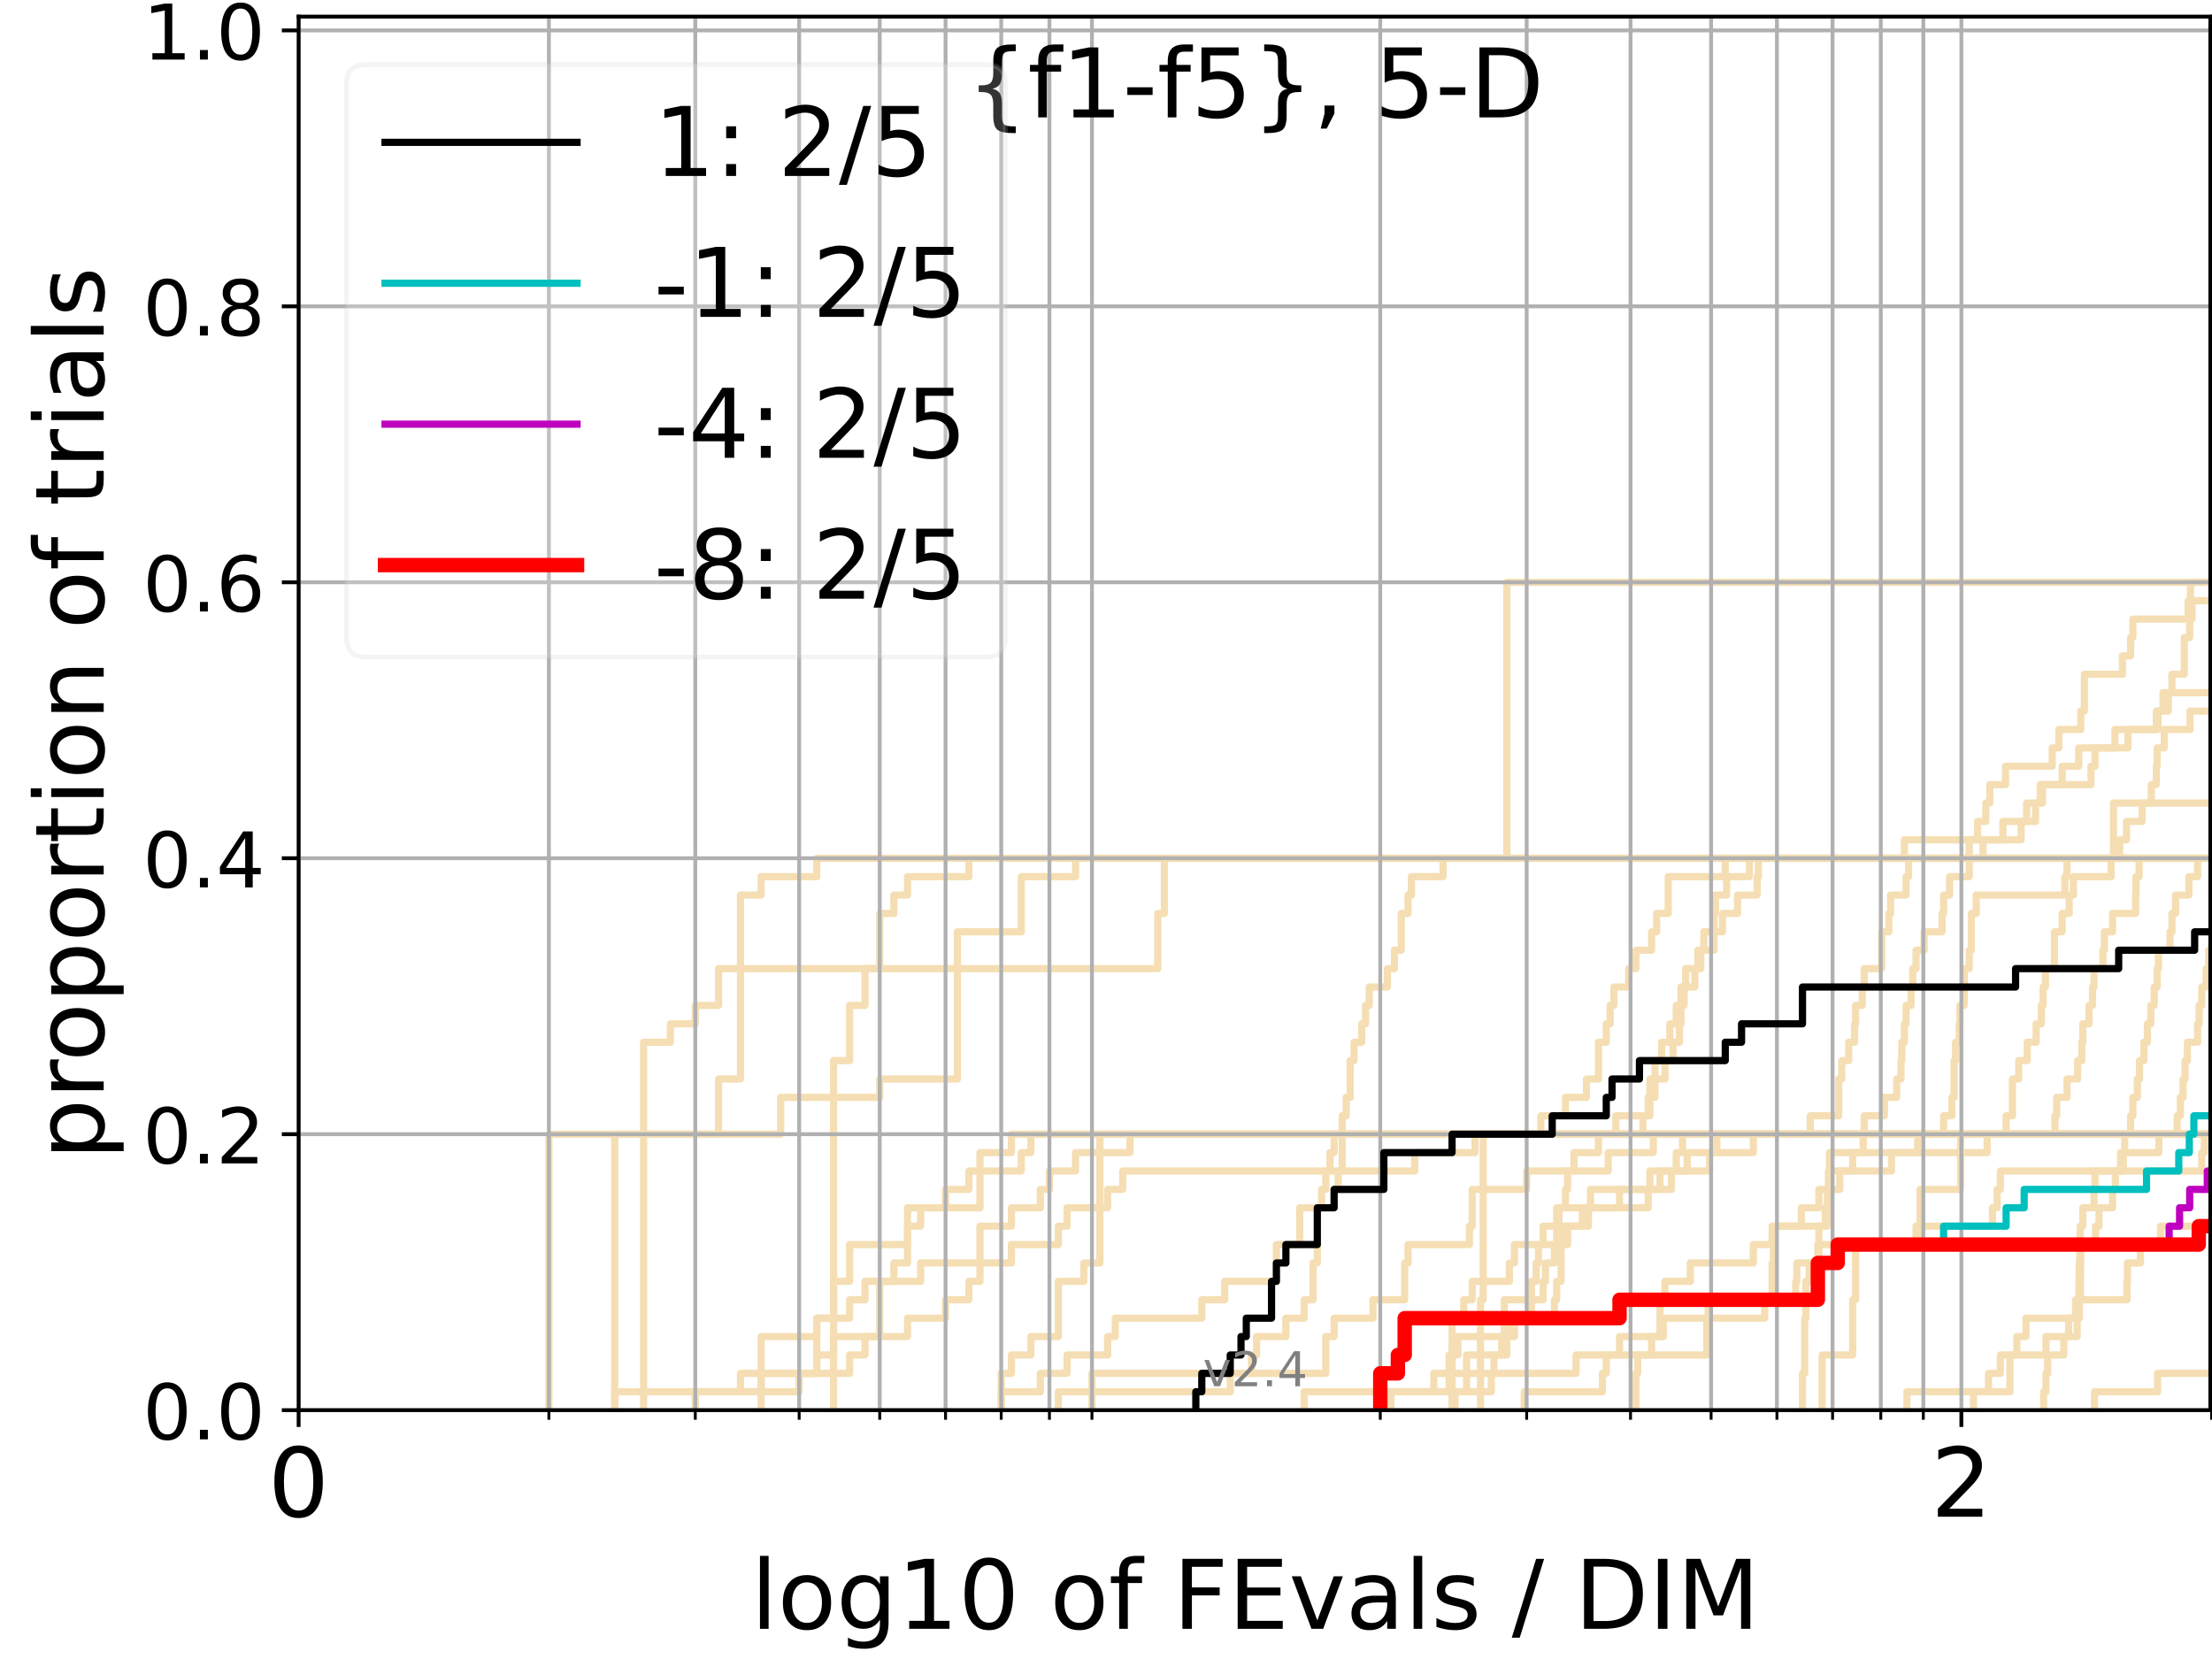 <?xml version="1.0" encoding="utf-8" standalone="no"?>
<!DOCTYPE svg PUBLIC "-//W3C//DTD SVG 1.1//EN"
  "http://www.w3.org/Graphics/SVG/1.1/DTD/svg11.dtd">
<!-- Created with matplotlib (https://matplotlib.org/) -->
<svg height="345.6pt" version="1.1" viewBox="0 0 460.8 345.6" width="460.8pt" xmlns="http://www.w3.org/2000/svg" xmlns:xlink="http://www.w3.org/1999/xlink">
 <defs>
  <style type="text/css">*{stroke-linecap:butt;stroke-linejoin:round;}</style>
 </defs>
 <g id="figure_1">
  <g id="patch_1">
   <path d="M 0 345.6 
L 460.8 345.6 
L 460.8 0 
L 0 0 
z
" style="fill:#ffffff;"/>
  </g>
  <g id="axes_1">
   <g id="patch_2">
    <path d="M 62.208 293.76 
L 460.8 293.76 
L 460.8 3.456 
L 62.208 3.456 
z
" style="fill:#ffffff;"/>
   </g>
   <g id="line2d_1">
    <path clip-path="url(#p620799a25b)" d="M 375.49 293.76 
L 375.49 289.928 
L 375.49 289.928 
L 375.49 286.095 
L 375.956 286.095 
L 375.956 282.263 
L 375.956 282.263 
L 375.956 278.43 
L 375.956 278.43 
L 375.956 274.598 
L 376.188 274.598 
L 376.188 270.766 
L 376.188 270.766 
L 376.188 266.933 
L 376.879 266.933 
L 376.879 263.101 
L 378.915 263.101 
L 378.915 259.268 
L 378.915 259.268 
L 378.915 255.436 
L 380.242 255.436 
L 380.242 251.604 
L 380.897 251.604 
L 380.897 247.771 
L 383.251 247.771 
L 383.251 243.939 
L 385.941 243.939 
L 385.941 240.106 
L 388.145 240.106 
L 388.145 236.274 
L 404.889 236.274 
L 404.889 232.442 
L 406.608 232.442 
L 406.608 228.609 
L 407.07 228.609 
L 407.07 224.777 
L 407.07 224.777 
L 407.07 220.944 
L 407.376 220.944 
L 407.376 217.112 
L 408.137 217.112 
L 408.137 213.28 
L 408.288 213.28 
L 408.288 209.447 
L 409.189 209.447 
L 409.189 205.615 
L 409.189 205.615 
L 409.189 201.782 
L 410.226 201.782 
L 410.226 197.95 
L 410.666 197.95 
L 410.666 194.118 
L 410.666 194.118 
L 410.666 190.285 
L 411.684 190.285 
L 411.684 186.453 
L 430.152 186.453 
L 430.152 182.621 
L 430.603 182.621 
L 430.603 178.788 
L 441.553 178.788 
L 441.553 174.956 
L 442.995 174.956 
L 442.995 171.123 
L 446.255 171.123 
L 446.255 167.291 
L 448.146 167.291 
L 448.146 163.459 
L 449.205 163.459 
L 449.205 159.626 
L 449.381 159.626 
L 449.381 155.794 
L 450.853 155.794 
L 450.853 151.961 
L 456.231 151.961 
L 456.231 148.129 
L 461.8 148.129 
" style="fill:none;stroke:#f5deb3;stroke-linecap:square;stroke-width:1.5;"/>
   </g>
   <g id="line2d_2">
    <path clip-path="url(#p620799a25b)" d="M 308.416 293.76 
L 308.416 282.263 
L 308.416 282.263 
L 308.416 270.766 
L 308.984 270.766 
L 308.984 259.268 
L 308.984 259.268 
L 308.984 247.771 
L 308.984 247.771 
L 308.984 236.274 
L 461.8 236.274 
" style="fill:none;stroke:#f5deb3;stroke-linecap:square;stroke-width:1.5;"/>
   </g>
   <g id="line2d_3">
    <path clip-path="url(#p620799a25b)" d="M 173.648 293.76 
L 173.648 289.928 
L 173.648 289.928 
L 173.648 286.095 
L 173.648 286.095 
L 173.648 282.263 
L 173.648 282.263 
L 173.648 278.43 
L 173.648 278.43 
L 173.648 274.598 
L 173.648 274.598 
L 173.648 270.766 
L 173.648 270.766 
L 173.648 266.933 
L 173.648 266.933 
L 173.648 263.101 
L 173.648 263.101 
L 173.648 259.268 
L 173.648 259.268 
L 173.648 255.436 
L 173.648 255.436 
L 173.648 251.604 
L 173.648 251.604 
L 173.648 247.771 
L 173.648 247.771 
L 173.648 243.939 
L 173.648 243.939 
L 173.648 240.106 
L 173.648 240.106 
L 173.648 236.274 
L 173.648 236.274 
L 173.648 232.442 
L 173.648 232.442 
L 173.648 228.609 
L 173.648 228.609 
L 173.648 224.777 
L 173.648 224.777 
L 173.648 220.944 
L 176.991 220.944 
L 176.991 217.112 
L 176.991 217.112 
L 176.991 213.28 
L 176.991 213.28 
L 176.991 209.447 
L 180.193 209.447 
L 180.193 205.615 
L 180.193 205.615 
L 180.193 201.782 
L 183.263 201.782 
L 183.263 197.95 
L 183.263 197.95 
L 183.263 194.118 
L 183.263 194.118 
L 183.263 190.285 
L 186.213 190.285 
L 186.213 186.453 
L 189.052 186.453 
L 189.052 182.621 
L 201.831 182.621 
L 201.831 178.788 
L 461.8 178.788 
" style="fill:none;stroke:#f5deb3;stroke-linecap:square;stroke-width:1.5;"/>
   </g>
   <g id="line2d_4">
    <path clip-path="url(#p620799a25b)" d="M 128.057 293.76 
L 128.057 289.928 
L 158.554 289.928 
L 158.554 286.095 
L 176.991 286.095 
L 176.991 282.263 
L 180.193 282.263 
L 180.193 278.43 
L 189.052 278.43 
L 189.052 274.598 
L 196.977 274.598 
L 196.977 270.766 
L 201.831 270.766 
L 201.831 266.933 
L 204.145 266.933 
L 204.145 263.101 
L 204.145 263.101 
L 204.145 259.268 
L 204.145 259.268 
L 204.145 255.436 
L 210.69 255.436 
L 210.69 251.604 
L 216.71 251.604 
L 216.71 247.771 
L 218.615 247.771 
L 218.615 243.939 
L 224.054 243.939 
L 224.054 240.106 
L 235.399 240.106 
L 235.399 236.274 
L 388.342 236.274 
L 388.342 232.442 
L 392.554 232.442 
L 392.554 228.609 
L 395.116 228.609 
L 395.116 224.777 
L 396.01 224.777 
L 396.01 220.944 
L 396.188 220.944 
L 396.188 217.112 
L 396.718 217.112 
L 396.718 213.28 
L 397.07 213.28 
L 397.07 209.447 
L 398.115 209.447 
L 398.115 205.615 
L 398.46 205.615 
L 398.46 201.782 
L 399.145 201.782 
L 399.145 197.95 
L 400.831 197.95 
L 400.831 194.118 
L 404.573 194.118 
L 404.573 190.285 
L 404.889 190.285 
L 404.889 186.453 
L 406.143 186.453 
L 406.143 182.621 
L 410.226 182.621 
L 410.226 178.788 
L 461.8 178.788 
" style="fill:none;stroke:#f5deb3;stroke-linecap:square;stroke-width:1.5;"/>
   </g>
   <g id="line2d_5">
    <path clip-path="url(#p620799a25b)" d="M 397.245 293.76 
L 397.245 289.928 
L 414.239 289.928 
L 414.239 286.095 
L 416.709 286.095 
L 416.709 282.263 
L 420.141 282.263 
L 420.141 278.43 
L 422.052 278.43 
L 422.052 274.598 
L 432.378 274.598 
L 432.378 270.766 
L 443.09 270.766 
L 443.09 266.933 
L 443.185 266.933 
L 443.185 263.101 
L 445.89 263.101 
L 445.89 259.268 
L 450.077 259.268 
L 450.077 255.436 
L 461.8 255.436 
" style="fill:none;stroke:#f5deb3;stroke-linecap:square;stroke-width:1.5;"/>
   </g>
   <g id="line2d_6"/>
   <g id="line2d_7">
    <path clip-path="url(#p620799a25b)" d="M 303.105 293.76 
L 303.105 289.928 
L 305.512 289.928 
L 305.512 286.095 
L 311.213 286.095 
L 311.213 282.263 
L 313.909 282.263 
L 313.909 278.43 
L 315.482 278.43 
L 315.482 274.598 
L 319.028 274.598 
L 319.028 266.933 
L 320.011 266.933 
L 320.011 263.101 
L 320.498 263.101 
L 320.498 259.268 
L 321.462 259.268 
L 321.462 255.436 
L 324.283 255.436 
L 324.283 251.604 
L 326.107 251.604 
L 326.107 247.771 
L 326.556 247.771 
L 326.556 243.939 
L 327.887 243.939 
L 327.887 240.106 
L 332.988 240.106 
L 332.988 236.274 
L 443.847 236.274 
L 443.847 232.442 
L 444.316 232.442 
L 444.316 228.609 
L 445.246 228.609 
L 445.246 224.777 
L 445.706 224.777 
L 445.706 220.944 
L 446.619 220.944 
L 446.619 217.112 
L 447.342 217.112 
L 447.342 213.28 
L 448.057 213.28 
L 448.057 209.447 
L 448.766 209.447 
L 448.766 205.615 
L 449.381 205.615 
L 449.381 201.782 
L 449.642 201.782 
L 449.642 197.95 
L 452.044 197.95 
L 452.044 194.118 
L 452.465 194.118 
L 452.465 190.285 
L 453.217 190.285 
L 453.217 186.453 
L 455.991 186.453 
L 455.991 182.621 
L 457.811 182.621 
L 457.811 178.788 
L 461.8 178.788 
L 461.8 178.788 
" style="fill:none;stroke:#f5deb3;stroke-linecap:square;stroke-width:1.5;"/>
   </g>
   <g id="line2d_8">
    <path clip-path="url(#p620799a25b)" d="M 0 0 
" style="fill:none;stroke:#f5deb3;stroke-linecap:square;stroke-width:1.5;"/>
   </g>
   <g id="line2d_9">
    <path clip-path="url(#p620799a25b)" d="M 208.571 293.76 
L 208.571 289.928 
L 216.71 289.928 
L 216.71 286.095 
L 222.285 286.095 
L 222.285 282.263 
L 230.745 282.263 
L 230.745 278.43 
L 232.328 278.43 
L 232.328 274.598 
L 250.355 274.598 
L 250.355 270.766 
L 255.133 270.766 
L 255.133 266.933 
L 265.896 266.933 
L 265.896 263.101 
L 265.896 263.101 
L 265.896 259.268 
L 270.75 259.268 
L 270.75 255.436 
L 270.75 255.436 
L 270.75 251.604 
L 275.31 251.604 
L 275.31 247.771 
L 276.19 247.771 
L 276.19 243.939 
L 277.059 243.939 
L 277.059 240.106 
L 277.919 240.106 
L 277.919 236.274 
L 428.091 236.274 
L 428.091 232.442 
L 428.439 232.442 
L 428.439 228.609 
L 430.603 228.609 
L 430.603 224.777 
L 432.815 224.777 
L 432.815 220.944 
L 433.682 220.944 
L 433.682 217.112 
L 433.897 217.112 
L 433.897 213.28 
L 435.176 213.28 
L 435.176 209.447 
L 435.912 209.447 
L 435.912 205.615 
L 436.225 205.615 
L 436.225 201.782 
L 438.077 201.782 
L 438.077 197.95 
L 438.381 197.95 
L 438.381 194.118 
L 440.083 194.118 
L 440.083 190.285 
L 444.875 190.285 
L 444.875 186.453 
L 444.968 186.453 
L 444.968 182.621 
L 445.615 182.621 
L 445.615 178.788 
L 461.8 178.788 
" style="fill:none;stroke:#f5deb3;stroke-linecap:square;stroke-width:1.5;"/>
   </g>
   <g id="line2d_10">
    <path clip-path="url(#p620799a25b)" d="M 288.283 293.76 
L 288.283 289.928 
L 301.872 289.928 
L 301.872 286.095 
L 302.491 286.095 
L 302.491 274.598 
L 304.917 274.598 
L 304.917 270.766 
L 306.687 270.766 
L 306.687 266.933 
L 314.437 266.933 
L 314.437 263.101 
L 315.482 263.101 
L 315.482 259.268 
L 325.655 259.268 
L 325.655 255.436 
L 330.905 255.436 
L 330.905 251.604 
L 343.34 251.604 
L 343.34 247.771 
L 343.697 247.771 
L 343.697 243.939 
L 356.152 243.939 
L 356.152 240.106 
L 357.648 240.106 
L 357.648 236.274 
L 461.8 236.274 
L 461.8 236.274 
" style="fill:none;stroke:#f5deb3;stroke-linecap:square;stroke-width:1.5;"/>
   </g>
   <g id="line2d_11">
    <path clip-path="url(#p620799a25b)" d="M 144.841 293.76 
L 144.841 289.928 
L 166.479 289.928 
L 166.479 286.095 
L 170.149 286.095 
L 170.149 282.263 
L 170.149 282.263 
L 170.149 278.43 
L 170.149 278.43 
L 170.149 274.598 
L 173.648 274.598 
L 173.648 270.766 
L 173.648 270.766 
L 173.648 266.933 
L 176.991 266.933 
L 176.991 263.101 
L 176.991 263.101 
L 176.991 259.268 
L 189.052 259.268 
L 189.052 255.436 
L 189.052 255.436 
L 189.052 251.604 
L 204.145 251.604 
L 204.145 247.771 
L 204.145 247.771 
L 204.145 243.939 
L 212.751 243.939 
L 212.751 240.106 
L 214.757 240.106 
L 214.757 236.274 
L 377.108 236.274 
L 377.108 232.442 
L 383.04 232.442 
L 383.04 228.609 
L 383.04 228.609 
L 383.04 224.777 
L 383.671 224.777 
L 383.671 220.944 
L 385.124 220.944 
L 385.124 217.112 
L 386.347 217.112 
L 386.347 213.28 
L 386.549 213.28 
L 386.549 209.447 
L 387.947 209.447 
L 387.947 205.615 
L 388.342 205.615 
L 388.342 201.782 
L 391.993 201.782 
L 391.993 197.95 
L 391.993 197.95 
L 391.993 194.118 
L 393.479 194.118 
L 393.479 190.285 
L 393.846 190.285 
L 393.846 186.453 
L 397.07 186.453 
L 397.07 182.621 
L 397.594 182.621 
L 397.594 178.788 
L 461.8 178.788 
" style="fill:none;stroke:#f5deb3;stroke-linecap:square;stroke-width:1.5;"/>
   </g>
   <g id="line2d_12">
    <path clip-path="url(#p620799a25b)" d="M 134.077 293.76 
L 134.077 289.928 
L 134.077 289.928 
L 134.077 286.095 
L 134.077 286.095 
L 134.077 282.263 
L 134.077 282.263 
L 134.077 278.43 
L 134.077 278.43 
L 134.077 274.598 
L 134.077 274.598 
L 134.077 270.766 
L 134.077 270.766 
L 134.077 266.933 
L 134.077 266.933 
L 134.077 263.101 
L 134.077 263.101 
L 134.077 259.268 
L 134.077 259.268 
L 134.077 255.436 
L 134.077 255.436 
L 134.077 251.604 
L 134.077 251.604 
L 134.077 247.771 
L 134.077 247.771 
L 134.077 243.939 
L 134.077 243.939 
L 134.077 240.106 
L 134.077 240.106 
L 134.077 236.274 
L 162.621 236.274 
L 162.621 232.442 
L 162.621 232.442 
L 162.621 228.609 
L 183.263 228.609 
L 183.263 224.777 
L 199.443 224.777 
L 199.443 220.944 
L 199.443 220.944 
L 199.443 217.112 
L 199.443 217.112 
L 199.443 213.28 
L 199.443 213.28 
L 199.443 209.447 
L 199.443 209.447 
L 199.443 205.615 
L 199.443 205.615 
L 199.443 201.782 
L 199.443 201.782 
L 199.443 197.95 
L 199.443 197.95 
L 199.443 194.118 
L 212.751 194.118 
L 212.751 190.285 
L 212.751 190.285 
L 212.751 186.453 
L 212.751 186.453 
L 212.751 182.621 
L 224.054 182.621 
L 224.054 178.788 
L 410.226 178.788 
L 410.226 174.956 
L 411.972 174.956 
L 411.972 171.123 
L 413.678 171.123 
L 413.678 167.291 
L 414.517 167.291 
L 414.517 163.459 
L 417.782 163.459 
L 417.782 159.626 
L 427.509 159.626 
L 427.509 155.794 
L 428.9 155.794 
L 428.9 151.961 
L 433.466 151.961 
L 433.466 148.129 
L 434.219 148.129 
L 434.219 144.297 
L 434.219 144.297 
L 434.219 140.464 
L 442.133 140.464 
L 442.133 136.632 
L 443.847 136.632 
L 443.847 132.799 
L 444.316 132.799 
L 444.316 128.967 
L 455.83 128.967 
L 455.83 125.135 
L 456.31 125.135 
L 456.31 121.302 
L 456.31 121.302 
L 456.31 121.302 
L 460.8 121.302 
" style="fill:none;stroke:#f5deb3;stroke-linecap:square;stroke-width:1.5;"/>
   </g>
   <g id="line2d_13">
    <path clip-path="url(#p620799a25b)" d="M 379.581 293.76 
L 379.581 289.928 
L 379.581 289.928 
L 379.581 286.095 
L 379.581 286.095 
L 379.581 282.263 
L 385.941 282.263 
L 385.941 278.43 
L 385.941 278.43 
L 385.941 274.598 
L 385.941 274.598 
L 385.941 270.766 
L 386.549 270.766 
L 386.549 266.933 
L 386.549 266.933 
L 386.549 263.101 
L 386.549 263.101 
L 386.549 259.268 
L 399.993 259.268 
L 399.993 255.436 
L 399.993 255.436 
L 399.993 251.604 
L 399.993 251.604 
L 399.993 247.771 
L 408.439 247.771 
L 408.439 243.939 
L 408.439 243.939 
L 408.439 240.106 
L 408.439 240.106 
L 408.439 236.274 
L 461.8 236.274 
" style="fill:none;stroke:#f5deb3;stroke-linecap:square;stroke-width:1.5;"/>
   </g>
   <g id="line2d_14">
    <path clip-path="url(#p620799a25b)" d="M 208.571 293.76 
L 208.571 289.928 
L 208.571 289.928 
L 208.571 286.095 
L 210.69 286.095 
L 210.69 282.263 
L 214.757 282.263 
L 214.757 278.43 
L 220.472 278.43 
L 220.472 274.598 
L 220.472 274.598 
L 220.472 270.766 
L 220.472 270.766 
L 220.472 266.933 
L 225.784 266.933 
L 225.784 263.101 
L 229.127 263.101 
L 229.127 259.268 
L 229.127 259.268 
L 229.127 255.436 
L 229.127 255.436 
L 229.127 251.604 
L 229.127 251.604 
L 229.127 247.771 
L 229.127 247.771 
L 229.127 243.939 
L 229.127 243.939 
L 229.127 240.106 
L 229.127 240.106 
L 229.127 236.274 
L 320.982 236.274 
L 320.982 232.442 
L 326.107 232.442 
L 326.107 228.609 
L 330.481 228.609 
L 330.481 224.777 
L 332.988 224.777 
L 332.988 220.944 
L 332.988 220.944 
L 332.988 217.112 
L 334.615 217.112 
L 334.615 213.28 
L 335.415 213.28 
L 335.415 209.447 
L 336.207 209.447 
L 336.207 205.615 
L 339.293 205.615 
L 339.293 201.782 
L 340.79 201.782 
L 340.79 197.95 
L 344.053 197.95 
L 344.053 194.118 
L 345.109 194.118 
L 345.109 190.285 
L 347.519 190.285 
L 347.519 186.453 
L 347.519 186.453 
L 347.519 182.621 
L 359.404 182.621 
L 359.404 178.788 
L 461.8 178.788 
" style="fill:none;stroke:#f5deb3;stroke-linecap:square;stroke-width:1.5;"/>
   </g>
   <g id="line2d_15">
    <path clip-path="url(#p620799a25b)" style="fill:none;stroke:#f5deb3;stroke-linecap:square;stroke-width:1.5;"/>
   </g>
   <g id="line2d_16">
    <path clip-path="url(#p620799a25b)" d="M 411.104 293.76 
L 411.104 289.928 
L 418.708 289.928 
L 418.708 282.263 
L 426.211 282.263 
L 426.211 278.43 
L 430.939 278.43 
L 430.939 274.598 
L 433.033 274.598 
L 433.141 263.101 
L 433.25 263.101 
L 433.358 255.436 
L 433.897 255.436 
L 433.897 251.604 
L 436.225 251.604 
L 436.225 247.771 
L 436.433 247.771 
L 436.433 243.939 
L 441.747 243.939 
L 441.747 240.106 
L 449.73 240.106 
L 449.73 236.274 
L 461.8 236.274 
L 461.8 236.274 
" style="fill:none;stroke:#f5deb3;stroke-linecap:square;stroke-width:1.5;"/>
   </g>
   <g id="line2d_17">
    <path clip-path="url(#p620799a25b)" d="M 302.491 293.76 
L 302.491 289.928 
L 310.662 289.928 
L 310.662 286.095 
L 328.326 286.095 
L 328.326 282.263 
L 344.053 282.263 
L 344.053 278.43 
L 346.496 278.43 
L 346.496 274.598 
L 367.617 274.598 
L 367.617 270.766 
L 374.075 270.766 
L 374.075 266.933 
L 374.313 266.933 
L 374.313 263.101 
L 378.691 263.101 
L 378.691 259.268 
L 399.145 259.268 
L 399.145 255.436 
L 415.071 255.436 
L 415.071 251.604 
L 416.031 251.604 
L 416.031 247.771 
L 416.709 247.771 
L 416.709 243.939 
L 458.666 243.939 
L 458.666 240.106 
L 459.205 240.106 
L 459.205 236.274 
L 461.8 236.274 
" style="fill:none;stroke:#f5deb3;stroke-linecap:square;stroke-width:1.5;"/>
   </g>
   <g id="line2d_18">
    <path clip-path="url(#p620799a25b)" d="M 128.057 293.76 
L 128.057 289.928 
L 128.057 289.928 
L 128.057 286.095 
L 128.057 286.095 
L 128.057 282.263 
L 128.057 282.263 
L 128.057 278.43 
L 128.057 278.43 
L 128.057 274.598 
L 128.057 274.598 
L 128.057 270.766 
L 128.057 270.766 
L 128.057 266.933 
L 128.057 266.933 
L 128.057 263.101 
L 128.057 263.101 
L 128.057 259.268 
L 128.057 259.268 
L 128.057 255.436 
L 128.057 255.436 
L 128.057 251.604 
L 128.057 251.604 
L 128.057 247.771 
L 128.057 247.771 
L 128.057 243.939 
L 128.057 243.939 
L 128.057 240.106 
L 128.057 240.106 
L 128.057 236.274 
L 134.077 236.274 
L 134.077 232.442 
L 134.077 232.442 
L 134.077 228.609 
L 134.077 228.609 
L 134.077 224.777 
L 134.077 224.777 
L 134.077 220.944 
L 134.077 220.944 
L 134.077 217.112 
L 139.652 217.112 
L 139.652 213.28 
L 144.841 213.28 
L 144.841 209.447 
L 149.695 209.447 
L 149.695 205.615 
L 149.695 205.615 
L 149.695 201.782 
L 154.255 201.782 
L 154.255 197.95 
L 154.255 197.95 
L 154.255 194.118 
L 154.255 194.118 
L 154.255 190.285 
L 154.255 190.285 
L 154.255 186.453 
L 158.554 186.453 
L 158.554 182.621 
L 170.149 182.621 
L 170.149 178.788 
L 461.8 178.788 
" style="fill:none;stroke:#f5deb3;stroke-linecap:square;stroke-width:1.5;"/>
   </g>
   <g id="line2d_19">
    <path clip-path="url(#p620799a25b)" d="M 436.329 293.76 
L 436.329 289.928 
L 449.468 289.928 
L 449.468 286.095 
L 461.8 286.095 
L 461.8 286.095 
" style="fill:none;stroke:#f5deb3;stroke-linecap:square;stroke-width:1.5;"/>
   </g>
   <g id="line2d_20">
    <path clip-path="url(#p620799a25b)" d="M 144.841 293.76 
L 144.841 289.928 
L 154.255 289.928 
L 154.255 286.095 
L 158.554 286.095 
L 158.554 282.263 
L 158.554 282.263 
L 158.554 278.43 
L 170.149 278.43 
L 170.149 274.598 
L 176.991 274.598 
L 176.991 270.766 
L 180.193 270.766 
L 180.193 266.933 
L 186.213 266.933 
L 186.213 263.101 
L 189.052 263.101 
L 189.052 259.268 
L 189.052 259.268 
L 189.052 255.436 
L 191.787 255.436 
L 191.787 251.604 
L 196.977 251.604 
L 196.977 247.771 
L 201.831 247.771 
L 201.831 243.939 
L 204.145 243.939 
L 204.145 240.106 
L 210.69 240.106 
L 210.69 236.274 
L 336.599 236.274 
L 336.599 232.442 
L 343.34 232.442 
L 343.34 228.609 
L 343.697 228.609 
L 343.697 224.777 
L 344.759 224.777 
L 344.759 220.944 
L 346.152 220.944 
L 346.152 217.112 
L 347.857 217.112 
L 347.857 213.28 
L 349.195 213.28 
L 349.195 209.447 
L 350.182 209.447 
L 350.182 205.615 
L 353.069 205.615 
L 353.069 201.782 
L 353.696 201.782 
L 353.696 197.95 
L 357.053 197.95 
L 357.053 194.118 
L 358.823 194.118 
L 358.823 190.285 
L 361.963 190.285 
L 361.963 186.453 
L 366.045 186.453 
L 366.045 182.621 
L 366.309 182.621 
L 366.309 178.788 
L 396.718 178.788 
L 396.718 174.956 
L 417.248 174.956 
L 417.248 171.123 
L 422.177 171.123 
L 422.177 167.291 
L 425.011 167.291 
L 425.011 163.459 
L 435.597 163.459 
L 435.597 159.626 
L 436.433 159.626 
L 436.433 155.794 
L 440.576 155.794 
L 440.576 151.961 
L 449.205 151.961 
L 449.205 148.129 
L 451.706 148.129 
L 451.706 144.297 
L 461.8 144.297 
" style="fill:none;stroke:#f5deb3;stroke-linecap:square;stroke-width:1.5;"/>
   </g>
   <g id="line2d_21">
    <path clip-path="url(#p620799a25b)" d="M 0 0 
" style="fill:none;stroke:#f5deb3;stroke-linecap:square;stroke-width:1.5;"/>
   </g>
   <g id="line2d_22">
    <path clip-path="url(#p620799a25b)" d="M 158.554 293.76 
L 158.554 289.928 
L 158.554 289.928 
L 158.554 286.095 
L 170.149 286.095 
L 170.149 282.263 
L 173.648 282.263 
L 173.648 278.43 
L 183.263 278.43 
L 183.263 274.598 
L 183.263 274.598 
L 183.263 270.766 
L 183.263 270.766 
L 183.263 266.933 
L 191.787 266.933 
L 191.787 263.101 
L 210.69 263.101 
L 210.69 259.268 
L 220.472 259.268 
L 220.472 255.436 
L 222.285 255.436 
L 222.285 251.604 
L 230.745 251.604 
L 230.745 247.771 
L 233.879 247.771 
L 233.879 243.939 
L 294.703 243.939 
L 294.703 240.106 
L 307.268 240.106 
L 307.268 236.274 
L 342.257 236.274 
L 342.257 232.442 
L 343.697 232.442 
L 343.697 228.609 
L 344.759 228.609 
L 344.759 224.777 
L 346.839 224.777 
L 346.839 220.944 
L 348.529 220.944 
L 348.529 217.112 
L 349.854 217.112 
L 349.854 213.28 
L 350.182 213.28 
L 350.182 209.447 
L 350.833 209.447 
L 350.833 205.615 
L 351.157 205.615 
L 351.157 201.782 
L 354.318 201.782 
L 354.318 197.95 
L 354.934 197.95 
L 354.934 194.118 
L 357.053 194.118 
L 357.053 190.285 
L 357.351 190.285 
L 357.351 186.453 
L 359.692 186.453 
L 359.692 182.621 
L 364.439 182.621 
L 364.439 178.788 
L 413.114 178.788 
L 413.114 174.956 
L 421.039 174.956 
L 421.039 171.123 
L 424.038 171.123 
L 424.038 167.291 
L 425.493 167.291 
L 425.493 163.459 
L 429.585 163.459 
L 429.585 159.626 
L 433.033 159.626 
L 433.033 155.794 
L 443.28 155.794 
L 443.28 151.961 
L 449.555 151.961 
L 449.555 148.129 
L 450.595 148.129 
L 450.595 144.297 
L 452.465 144.297 
L 452.465 140.464 
L 455.023 140.464 
L 455.023 136.632 
L 455.023 136.632 
L 455.023 132.799 
L 456.151 132.799 
L 456.151 128.967 
L 456.629 128.967 
L 456.629 125.135 
L 461.8 125.135 
" style="fill:none;stroke:#f5deb3;stroke-linecap:square;stroke-width:1.5;"/>
   </g>
   <g id="line2d_23">
    <path clip-path="url(#p620799a25b)" d="M 271.685 293.76 
L 271.685 289.928 
L 298.698 289.928 
L 298.698 286.095 
L 301.872 286.095 
L 301.872 282.263 
L 303.714 282.263 
L 303.714 278.43 
L 313.378 278.43 
L 313.378 274.598 
L 313.378 274.598 
L 313.378 270.766 
L 321.462 270.766 
L 321.462 266.933 
L 321.94 266.933 
L 321.94 263.101 
L 323.82 263.101 
L 323.82 259.268 
L 324.283 259.268 
L 324.283 255.436 
L 324.743 255.436 
L 324.743 251.604 
L 337.379 251.604 
L 337.379 247.771 
L 345.806 247.771 
L 345.806 243.939 
L 351.479 243.939 
L 351.479 240.106 
L 365.246 240.106 
L 365.246 236.274 
L 461.8 236.274 
" style="fill:none;stroke:#f5deb3;stroke-linecap:square;stroke-width:1.5;"/>
   </g>
   <g id="line2d_24">
    <path clip-path="url(#p620799a25b)" d="M 340.79 293.76 
L 340.79 289.928 
L 340.79 289.928 
L 340.79 286.095 
L 341.159 286.095 
L 341.159 282.263 
L 355.546 282.263 
L 355.546 278.43 
L 355.546 278.43 
L 355.546 274.598 
L 355.85 274.598 
L 355.85 270.766 
L 369.158 270.766 
L 369.158 266.933 
L 369.158 266.933 
L 369.158 263.101 
L 369.411 263.101 
L 369.411 259.268 
L 369.664 259.268 
L 369.664 255.436 
L 380.679 255.436 
L 380.679 251.604 
L 380.679 251.604 
L 380.679 247.771 
L 380.897 247.771 
L 380.897 243.939 
L 381.114 243.939 
L 381.114 240.106 
L 399.485 240.106 
L 399.485 236.274 
L 461.8 236.274 
" style="fill:none;stroke:#f5deb3;stroke-linecap:square;stroke-width:1.5;"/>
   </g>
   <g id="line2d_25">
    <path clip-path="url(#p620799a25b)" d="M 289.757 293.76 
L 289.757 289.928 
L 302.491 289.928 
L 302.491 286.095 
L 305.512 286.095 
L 305.512 282.263 
L 312.842 282.263 
L 312.842 278.43 
L 314.437 278.43 
L 314.437 274.598 
L 323.82 274.598 
L 323.82 270.766 
L 324.283 270.766 
L 324.283 266.933 
L 325.2 266.933 
L 325.2 263.101 
L 325.2 263.101 
L 325.2 259.268 
L 326.556 259.268 
L 326.556 255.436 
L 329.626 255.436 
L 329.626 251.604 
L 331.326 251.604 
L 331.326 247.771 
L 348.194 247.771 
L 348.194 243.939 
L 349.195 243.939 
L 349.195 240.106 
L 350.508 240.106 
L 350.508 236.274 
L 461.8 236.274 
" style="fill:none;stroke:#f5deb3;stroke-linecap:square;stroke-width:1.5;"/>
   </g>
   <g id="line2d_26">
    <path clip-path="url(#p620799a25b)" d="M 425.733 293.76 
L 425.733 289.928 
L 426.211 289.928 
L 426.211 286.095 
L 426.567 286.095 
L 426.567 282.263 
L 429.926 282.263 
L 429.926 278.43 
L 432.706 278.43 
L 432.706 274.598 
L 433.141 274.598 
L 433.141 270.766 
L 433.358 270.766 
L 433.466 259.268 
L 436.537 259.268 
L 436.537 255.436 
L 437.259 255.436 
L 437.259 251.604 
L 440.083 251.604 
L 440.083 247.771 
L 440.674 247.771 
L 440.674 243.939 
L 442.325 243.939 
L 442.325 240.106 
L 442.613 240.106 
L 442.613 236.274 
L 461.8 236.274 
L 461.8 236.274 
" style="fill:none;stroke:#f5deb3;stroke-linecap:square;stroke-width:1.5;"/>
   </g>
   <g id="line2d_27">
    <path clip-path="url(#p620799a25b)" d="M 317.528 293.76 
L 317.528 289.928 
L 333.806 289.928 
L 333.806 286.095 
L 334.615 286.095 
L 334.615 282.263 
L 337.379 282.263 
L 337.379 278.43 
L 345.806 278.43 
L 345.806 274.598 
L 345.806 274.598 
L 345.806 270.766 
L 346.839 270.766 
L 346.839 266.933 
L 352.119 266.933 
L 352.119 263.101 
L 365.246 263.101 
L 365.246 259.268 
L 369.158 259.268 
L 369.158 255.436 
L 375.256 255.436 
L 375.256 251.604 
L 378.915 251.604 
L 378.915 247.771 
L 381.114 247.771 
L 381.114 243.939 
L 394.029 243.939 
L 394.029 240.106 
L 413.959 240.106 
L 413.959 236.274 
L 417.915 236.274 
L 417.915 232.442 
L 419.232 232.442 
L 419.232 228.609 
L 419.232 228.609 
L 419.232 224.777 
L 420.527 224.777 
L 420.527 220.944 
L 422.303 220.944 
L 422.303 217.112 
L 424.16 217.112 
L 424.16 213.28 
L 425.253 213.28 
L 425.253 209.447 
L 425.613 209.447 
L 425.613 205.615 
L 426.092 205.615 
L 426.092 201.782 
L 427.975 201.782 
L 427.975 197.95 
L 427.975 197.95 
L 427.975 194.118 
L 429.585 194.118 
L 429.585 190.285 
L 431.05 190.285 
L 431.05 186.453 
L 431.938 186.453 
L 431.938 182.621 
L 439.785 182.621 
L 439.785 178.788 
L 461.8 178.788 
" style="fill:none;stroke:#f5deb3;stroke-linecap:square;stroke-width:1.5;"/>
   </g>
   <g id="line2d_28">
    <path clip-path="url(#p620799a25b)" d="M 227.474 293.76 
L 227.474 289.928 
L 256.281 289.928 
L 256.281 286.095 
L 276.19 286.095 
L 276.19 282.263 
L 276.19 282.263 
L 276.19 278.43 
L 277.919 278.43 
L 277.919 274.598 
L 286.015 274.598 
L 286.015 270.766 
L 292.623 270.766 
L 292.623 266.933 
L 292.623 266.933 
L 292.623 263.101 
L 293.323 263.101 
L 293.323 259.268 
L 306.102 259.268 
L 306.102 255.436 
L 306.687 255.436 
L 306.687 251.604 
L 306.687 251.604 
L 306.687 247.771 
L 318.032 247.771 
L 318.032 243.939 
L 335.016 243.939 
L 335.016 240.106 
L 344.406 240.106 
L 344.406 236.274 
L 453.548 236.274 
L 453.548 232.442 
L 454.208 232.442 
L 454.208 228.609 
L 454.78 228.609 
L 454.78 224.777 
L 455.185 224.777 
L 455.185 220.944 
L 455.67 220.944 
L 455.67 217.112 
L 457.811 217.112 
L 457.811 213.28 
L 458.123 213.28 
L 458.123 209.447 
L 458.666 209.447 
L 458.666 205.615 
L 459.588 205.615 
L 459.588 201.782 
L 460.121 201.782 
L 460.121 197.95 
L 461.8 197.95 
" style="fill:none;stroke:#f5deb3;stroke-linecap:square;stroke-width:1.5;"/>
   </g>
   <g id="line2d_29">
    <path clip-path="url(#p620799a25b)" d="M 114.344 293.76 
L 114.344 289.928 
L 114.344 289.928 
L 114.344 286.095 
L 114.344 286.095 
L 114.344 282.263 
L 114.344 282.263 
L 114.344 278.43 
L 114.344 278.43 
L 114.344 274.598 
L 114.344 274.598 
L 114.344 270.766 
L 114.344 270.766 
L 114.344 266.933 
L 114.344 266.933 
L 114.344 263.101 
L 114.344 263.101 
L 114.344 259.268 
L 114.344 259.268 
L 114.344 255.436 
L 114.344 255.436 
L 114.344 251.604 
L 114.344 251.604 
L 114.344 247.771 
L 114.344 247.771 
L 114.344 243.939 
L 114.344 243.939 
L 114.344 240.106 
L 114.344 240.106 
L 114.344 236.274 
L 149.695 236.274 
L 149.695 232.442 
L 149.695 232.442 
L 149.695 228.609 
L 149.695 228.609 
L 149.695 224.777 
L 154.255 224.777 
L 154.255 220.944 
L 154.255 220.944 
L 154.255 217.112 
L 154.255 217.112 
L 154.255 213.28 
L 154.255 213.28 
L 154.255 209.447 
L 154.255 209.447 
L 154.255 205.615 
L 154.255 205.615 
L 154.255 201.782 
L 241.187 201.782 
L 241.187 197.95 
L 241.187 197.95 
L 241.187 194.118 
L 241.187 194.118 
L 241.187 190.285 
L 242.567 190.285 
L 242.567 186.453 
L 242.567 186.453 
L 242.567 182.621 
L 242.567 182.621 
L 242.567 178.788 
L 440.281 178.788 
L 440.281 174.956 
L 440.281 174.956 
L 440.281 171.123 
L 440.281 171.123 
L 440.281 167.291 
L 461.8 167.291 
" style="fill:none;stroke:#f5deb3;stroke-linecap:square;stroke-width:1.5;"/>
   </g>
   <g id="line2d_30">
    <path clip-path="url(#p620799a25b)" d="M 220.472 293.76 
L 220.472 289.928 
L 227.474 289.928 
L 227.474 286.095 
L 260.707 286.095 
L 260.707 282.263 
L 261.774 282.263 
L 261.774 278.43 
L 267.875 278.43 
L 267.875 274.598 
L 271.685 274.598 
L 271.685 270.766 
L 273.519 270.766 
L 273.519 266.933 
L 273.519 266.933 
L 273.519 263.101 
L 274.42 263.101 
L 274.42 259.268 
L 274.42 259.268 
L 274.42 255.436 
L 274.42 255.436 
L 274.42 251.604 
L 277.919 251.604 
L 277.919 247.771 
L 278.769 247.771 
L 278.769 243.939 
L 279.609 243.939 
L 279.609 240.106 
L 279.609 240.106 
L 279.609 236.274 
L 279.609 236.274 
L 279.609 232.442 
L 280.441 232.442 
L 280.441 228.609 
L 281.263 228.609 
L 281.263 224.777 
L 281.263 224.777 
L 281.263 220.944 
L 282.076 220.944 
L 282.076 217.112 
L 283.676 217.112 
L 283.676 213.28 
L 284.464 213.28 
L 284.464 209.447 
L 285.243 209.447 
L 285.243 205.615 
L 289.024 205.615 
L 289.024 201.782 
L 290.484 201.782 
L 290.484 197.95 
L 291.917 197.95 
L 291.917 194.118 
L 291.917 194.118 
L 291.917 190.285 
L 293.323 190.285 
L 293.323 186.453 
L 294.016 186.453 
L 294.016 182.621 
L 300.618 182.621 
L 300.618 178.788 
L 313.909 178.788 
L 313.909 174.956 
L 313.909 174.956 
L 313.909 171.123 
L 313.909 171.123 
L 313.909 167.291 
L 313.909 167.291 
L 313.909 163.459 
L 313.909 163.459 
L 313.909 159.626 
L 313.909 159.626 
L 313.909 155.794 
L 313.909 155.794 
L 313.909 151.961 
L 313.909 151.961 
L 313.909 148.129 
L 313.909 148.129 
L 313.909 144.297 
L 313.909 144.297 
L 313.909 140.464 
L 313.909 140.464 
L 313.909 136.632 
L 313.909 136.632 
L 313.909 132.799 
L 313.909 132.799 
L 313.909 128.967 
L 313.909 128.967 
L 313.909 125.135 
L 313.909 125.135 
L 313.909 121.302 
L 313.909 121.302 
L 313.909 121.302 
L 460.8 121.302 
" style="fill:none;stroke:#f5deb3;stroke-linecap:square;stroke-width:1.5;"/>
   </g>
   <g id="matplotlib.axis_1">
    <g id="xtick_1">
     <g id="line2d_31">
      <path clip-path="url(#p620799a25b)" d="M 62.208 293.76 
L 62.208 3.456 
" style="fill:none;stroke:#b0b0b0;stroke-linecap:square;stroke-width:0.8;"/>
     </g>
     <g id="line2d_32">
      <defs>
       <path d="M 0 0 
L 0 3.5 
" id="mbcc265eecf" style="stroke:#000000;stroke-width:0.8;"/>
      </defs>
      <g>
       <use style="stroke:#000000;stroke-width:0.8;" x="62.208" xlink:href="#mbcc265eecf" y="293.76"/>
      </g>
     </g>
     <g id="text_1">
      <!-- 0 -->
      <g transform="translate(55.846 315.957)scale(0.2 -0.2)">
       <defs>
        <path d="M 31.781 66.406 
Q 24.172 66.406 20.328 58.906 
Q 16.5 51.422 16.5 36.375 
Q 16.5 21.391 20.328 13.891 
Q 24.172 6.391 31.781 6.391 
Q 39.453 6.391 43.281 13.891 
Q 47.125 21.391 47.125 36.375 
Q 47.125 51.422 43.281 58.906 
Q 39.453 66.406 31.781 66.406 
z
M 31.781 74.219 
Q 44.047 74.219 50.516 64.516 
Q 56.984 54.828 56.984 36.375 
Q 56.984 17.969 50.516 8.266 
Q 44.047 -1.422 31.781 -1.422 
Q 19.531 -1.422 13.062 8.266 
Q 6.594 17.969 6.594 36.375 
Q 6.594 54.828 13.062 64.516 
Q 19.531 74.219 31.781 74.219 
z
" id="DejaVuSans-48"/>
       </defs>
       <use xlink:href="#DejaVuSans-48"/>
      </g>
     </g>
    </g>
    <g id="xtick_2">
     <g id="line2d_33">
      <path clip-path="url(#p620799a25b)" d="M 408.589 293.76 
L 408.589 3.456 
" style="fill:none;stroke:#b0b0b0;stroke-linecap:square;stroke-width:0.8;"/>
     </g>
     <g id="line2d_34">
      <g>
       <use style="stroke:#000000;stroke-width:0.8;" x="408.589" xlink:href="#mbcc265eecf" y="293.76"/>
      </g>
     </g>
     <g id="text_2">
      <!-- 2 -->
      <g transform="translate(402.227 315.957)scale(0.2 -0.2)">
       <defs>
        <path d="M 19.188 8.297 
L 53.609 8.297 
L 53.609 0 
L 7.328 0 
L 7.328 8.297 
Q 12.938 14.109 22.625 23.891 
Q 32.328 33.688 34.812 36.531 
Q 39.547 41.844 41.422 45.531 
Q 43.312 49.219 43.312 52.781 
Q 43.312 58.594 39.234 62.25 
Q 35.156 65.922 28.609 65.922 
Q 23.969 65.922 18.812 64.312 
Q 13.672 62.703 7.812 59.422 
L 7.812 69.391 
Q 13.766 71.781 18.938 73 
Q 24.125 74.219 28.422 74.219 
Q 39.75 74.219 46.484 68.547 
Q 53.219 62.891 53.219 53.422 
Q 53.219 48.922 51.531 44.891 
Q 49.859 40.875 45.406 35.406 
Q 44.188 33.984 37.641 27.219 
Q 31.109 20.453 19.188 8.297 
z
" id="DejaVuSans-50"/>
       </defs>
       <use xlink:href="#DejaVuSans-50"/>
      </g>
     </g>
    </g>
    <g id="xtick_3">
     <g id="line2d_35">
      <path clip-path="url(#p620799a25b)" d="M 114.344 293.76 
L 114.344 3.456 
" style="fill:none;stroke:#b0b0b0;stroke-linecap:square;stroke-width:0.8;"/>
     </g>
     <g id="line2d_36">
      <defs>
       <path d="M 0 0 
L 0 2 
" id="mf2c83074f1" style="stroke:#000000;stroke-width:0.6;"/>
      </defs>
      <g>
       <use style="stroke:#000000;stroke-width:0.6;" x="114.344" xlink:href="#mf2c83074f1" y="293.76"/>
      </g>
     </g>
    </g>
    <g id="xtick_4">
     <g id="line2d_37">
      <path clip-path="url(#p620799a25b)" d="M 144.841 293.76 
L 144.841 3.456 
" style="fill:none;stroke:#b0b0b0;stroke-linecap:square;stroke-width:0.8;"/>
     </g>
     <g id="line2d_38">
      <g>
       <use style="stroke:#000000;stroke-width:0.6;" x="144.841" xlink:href="#mf2c83074f1" y="293.76"/>
      </g>
     </g>
    </g>
    <g id="xtick_5">
     <g id="line2d_39">
      <path clip-path="url(#p620799a25b)" d="M 166.479 293.76 
L 166.479 3.456 
" style="fill:none;stroke:#b0b0b0;stroke-linecap:square;stroke-width:0.8;"/>
     </g>
     <g id="line2d_40">
      <g>
       <use style="stroke:#000000;stroke-width:0.6;" x="166.479" xlink:href="#mf2c83074f1" y="293.76"/>
      </g>
     </g>
    </g>
    <g id="xtick_6">
     <g id="line2d_41">
      <path clip-path="url(#p620799a25b)" d="M 183.263 293.76 
L 183.263 3.456 
" style="fill:none;stroke:#b0b0b0;stroke-linecap:square;stroke-width:0.8;"/>
     </g>
     <g id="line2d_42">
      <g>
       <use style="stroke:#000000;stroke-width:0.6;" x="183.263" xlink:href="#mf2c83074f1" y="293.76"/>
      </g>
     </g>
    </g>
    <g id="xtick_7">
     <g id="line2d_43">
      <path clip-path="url(#p620799a25b)" d="M 196.977 293.76 
L 196.977 3.456 
" style="fill:none;stroke:#b0b0b0;stroke-linecap:square;stroke-width:0.8;"/>
     </g>
     <g id="line2d_44">
      <g>
       <use style="stroke:#000000;stroke-width:0.6;" x="196.977" xlink:href="#mf2c83074f1" y="293.76"/>
      </g>
     </g>
    </g>
    <g id="xtick_8">
     <g id="line2d_45">
      <path clip-path="url(#p620799a25b)" d="M 208.571 293.76 
L 208.571 3.456 
" style="fill:none;stroke:#b0b0b0;stroke-linecap:square;stroke-width:0.8;"/>
     </g>
     <g id="line2d_46">
      <g>
       <use style="stroke:#000000;stroke-width:0.6;" x="208.571" xlink:href="#mf2c83074f1" y="293.76"/>
      </g>
     </g>
    </g>
    <g id="xtick_9">
     <g id="line2d_47">
      <path clip-path="url(#p620799a25b)" d="M 218.615 293.76 
L 218.615 3.456 
" style="fill:none;stroke:#b0b0b0;stroke-linecap:square;stroke-width:0.8;"/>
     </g>
     <g id="line2d_48">
      <g>
       <use style="stroke:#000000;stroke-width:0.6;" x="218.615" xlink:href="#mf2c83074f1" y="293.76"/>
      </g>
     </g>
    </g>
    <g id="xtick_10">
     <g id="line2d_49">
      <path clip-path="url(#p620799a25b)" d="M 227.474 293.76 
L 227.474 3.456 
" style="fill:none;stroke:#b0b0b0;stroke-linecap:square;stroke-width:0.8;"/>
     </g>
     <g id="line2d_50">
      <g>
       <use style="stroke:#000000;stroke-width:0.6;" x="227.474" xlink:href="#mf2c83074f1" y="293.76"/>
      </g>
     </g>
    </g>
    <g id="xtick_11">
     <g id="line2d_51">
      <path clip-path="url(#p620799a25b)" d="M 287.534 293.76 
L 287.534 3.456 
" style="fill:none;stroke:#b0b0b0;stroke-linecap:square;stroke-width:0.8;"/>
     </g>
     <g id="line2d_52">
      <g>
       <use style="stroke:#000000;stroke-width:0.6;" x="287.534" xlink:href="#mf2c83074f1" y="293.76"/>
      </g>
     </g>
    </g>
    <g id="xtick_12">
     <g id="line2d_53">
      <path clip-path="url(#p620799a25b)" d="M 318.032 293.76 
L 318.032 3.456 
" style="fill:none;stroke:#b0b0b0;stroke-linecap:square;stroke-width:0.8;"/>
     </g>
     <g id="line2d_54">
      <g>
       <use style="stroke:#000000;stroke-width:0.6;" x="318.032" xlink:href="#mf2c83074f1" y="293.76"/>
      </g>
     </g>
    </g>
    <g id="xtick_13">
     <g id="line2d_55">
      <path clip-path="url(#p620799a25b)" d="M 339.67 293.76 
L 339.67 3.456 
" style="fill:none;stroke:#b0b0b0;stroke-linecap:square;stroke-width:0.8;"/>
     </g>
     <g id="line2d_56">
      <g>
       <use style="stroke:#000000;stroke-width:0.6;" x="339.67" xlink:href="#mf2c83074f1" y="293.76"/>
      </g>
     </g>
    </g>
    <g id="xtick_14">
     <g id="line2d_57">
      <path clip-path="url(#p620799a25b)" d="M 356.454 293.76 
L 356.454 3.456 
" style="fill:none;stroke:#b0b0b0;stroke-linecap:square;stroke-width:0.8;"/>
     </g>
     <g id="line2d_58">
      <g>
       <use style="stroke:#000000;stroke-width:0.6;" x="356.454" xlink:href="#mf2c83074f1" y="293.76"/>
      </g>
     </g>
    </g>
    <g id="xtick_15">
     <g id="line2d_59">
      <path clip-path="url(#p620799a25b)" d="M 370.167 293.76 
L 370.167 3.456 
" style="fill:none;stroke:#b0b0b0;stroke-linecap:square;stroke-width:0.8;"/>
     </g>
     <g id="line2d_60">
      <g>
       <use style="stroke:#000000;stroke-width:0.6;" x="370.167" xlink:href="#mf2c83074f1" y="293.76"/>
      </g>
     </g>
    </g>
    <g id="xtick_16">
     <g id="line2d_61">
      <path clip-path="url(#p620799a25b)" d="M 381.762 293.76 
L 381.762 3.456 
" style="fill:none;stroke:#b0b0b0;stroke-linecap:square;stroke-width:0.8;"/>
     </g>
     <g id="line2d_62">
      <g>
       <use style="stroke:#000000;stroke-width:0.6;" x="381.762" xlink:href="#mf2c83074f1" y="293.76"/>
      </g>
     </g>
    </g>
    <g id="xtick_17">
     <g id="line2d_63">
      <path clip-path="url(#p620799a25b)" d="M 391.805 293.76 
L 391.805 3.456 
" style="fill:none;stroke:#b0b0b0;stroke-linecap:square;stroke-width:0.8;"/>
     </g>
     <g id="line2d_64">
      <g>
       <use style="stroke:#000000;stroke-width:0.6;" x="391.805" xlink:href="#mf2c83074f1" y="293.76"/>
      </g>
     </g>
    </g>
    <g id="xtick_18">
     <g id="line2d_65">
      <path clip-path="url(#p620799a25b)" d="M 400.664 293.76 
L 400.664 3.456 
" style="fill:none;stroke:#b0b0b0;stroke-linecap:square;stroke-width:0.8;"/>
     </g>
     <g id="line2d_66">
      <g>
       <use style="stroke:#000000;stroke-width:0.6;" x="400.664" xlink:href="#mf2c83074f1" y="293.76"/>
      </g>
     </g>
    </g>
    <g id="xtick_19">
     <g id="line2d_67">
      <path clip-path="url(#p620799a25b)" d="M 460.725 293.76 
L 460.725 3.456 
" style="fill:none;stroke:#b0b0b0;stroke-linecap:square;stroke-width:0.8;"/>
     </g>
     <g id="line2d_68">
      <g>
       <use style="stroke:#000000;stroke-width:0.6;" x="460.725" xlink:href="#mf2c83074f1" y="293.76"/>
      </g>
     </g>
    </g>
    <g id="text_3">
     <!-- log10 of FEvals / DIM -->
     <g transform="translate(156.431 339.313)scale(0.2 -0.2)">
      <defs>
       <path d="M 9.422 75.984 
L 18.406 75.984 
L 18.406 0 
L 9.422 0 
z
" id="DejaVuSans-108"/>
       <path d="M 30.609 48.391 
Q 23.391 48.391 19.188 42.75 
Q 14.984 37.109 14.984 27.297 
Q 14.984 17.484 19.156 11.844 
Q 23.344 6.203 30.609 6.203 
Q 37.797 6.203 41.984 11.859 
Q 46.188 17.531 46.188 27.297 
Q 46.188 37.016 41.984 42.703 
Q 37.797 48.391 30.609 48.391 
z
M 30.609 56 
Q 42.328 56 49.016 48.375 
Q 55.719 40.766 55.719 27.297 
Q 55.719 13.875 49.016 6.219 
Q 42.328 -1.422 30.609 -1.422 
Q 18.844 -1.422 12.172 6.219 
Q 5.516 13.875 5.516 27.297 
Q 5.516 40.766 12.172 48.375 
Q 18.844 56 30.609 56 
z
" id="DejaVuSans-111"/>
       <path d="M 45.406 27.984 
Q 45.406 37.75 41.375 43.109 
Q 37.359 48.484 30.078 48.484 
Q 22.859 48.484 18.828 43.109 
Q 14.797 37.75 14.797 27.984 
Q 14.797 18.266 18.828 12.891 
Q 22.859 7.516 30.078 7.516 
Q 37.359 7.516 41.375 12.891 
Q 45.406 18.266 45.406 27.984 
z
M 54.391 6.781 
Q 54.391 -7.172 48.188 -13.984 
Q 42 -20.797 29.203 -20.797 
Q 24.469 -20.797 20.266 -20.094 
Q 16.062 -19.391 12.109 -17.922 
L 12.109 -9.188 
Q 16.062 -11.328 19.922 -12.344 
Q 23.781 -13.375 27.781 -13.375 
Q 36.625 -13.375 41.016 -8.766 
Q 45.406 -4.156 45.406 5.172 
L 45.406 9.625 
Q 42.625 4.781 38.281 2.391 
Q 33.938 0 27.875 0 
Q 17.828 0 11.672 7.656 
Q 5.516 15.328 5.516 27.984 
Q 5.516 40.672 11.672 48.328 
Q 17.828 56 27.875 56 
Q 33.938 56 38.281 53.609 
Q 42.625 51.219 45.406 46.391 
L 45.406 54.688 
L 54.391 54.688 
z
" id="DejaVuSans-103"/>
       <path d="M 12.406 8.297 
L 28.516 8.297 
L 28.516 63.922 
L 10.984 60.406 
L 10.984 69.391 
L 28.422 72.906 
L 38.281 72.906 
L 38.281 8.297 
L 54.391 8.297 
L 54.391 0 
L 12.406 0 
z
" id="DejaVuSans-49"/>
       <path id="DejaVuSans-32"/>
       <path d="M 37.109 75.984 
L 37.109 68.5 
L 28.516 68.5 
Q 23.688 68.5 21.797 66.547 
Q 19.922 64.594 19.922 59.516 
L 19.922 54.688 
L 34.719 54.688 
L 34.719 47.703 
L 19.922 47.703 
L 19.922 0 
L 10.891 0 
L 10.891 47.703 
L 2.297 47.703 
L 2.297 54.688 
L 10.891 54.688 
L 10.891 58.5 
Q 10.891 67.625 15.141 71.797 
Q 19.391 75.984 28.609 75.984 
z
" id="DejaVuSans-102"/>
       <path d="M 9.812 72.906 
L 51.703 72.906 
L 51.703 64.594 
L 19.672 64.594 
L 19.672 43.109 
L 48.578 43.109 
L 48.578 34.812 
L 19.672 34.812 
L 19.672 0 
L 9.812 0 
z
" id="DejaVuSans-70"/>
       <path d="M 9.812 72.906 
L 55.906 72.906 
L 55.906 64.594 
L 19.672 64.594 
L 19.672 43.016 
L 54.391 43.016 
L 54.391 34.719 
L 19.672 34.719 
L 19.672 8.297 
L 56.781 8.297 
L 56.781 0 
L 9.812 0 
z
" id="DejaVuSans-69"/>
       <path d="M 2.984 54.688 
L 12.5 54.688 
L 29.594 8.797 
L 46.688 54.688 
L 56.203 54.688 
L 35.688 0 
L 23.484 0 
z
" id="DejaVuSans-118"/>
       <path d="M 34.281 27.484 
Q 23.391 27.484 19.188 25 
Q 14.984 22.516 14.984 16.5 
Q 14.984 11.719 18.141 8.906 
Q 21.297 6.109 26.703 6.109 
Q 34.188 6.109 38.703 11.406 
Q 43.219 16.703 43.219 25.484 
L 43.219 27.484 
z
M 52.203 31.203 
L 52.203 0 
L 43.219 0 
L 43.219 8.297 
Q 40.141 3.328 35.547 0.953 
Q 30.953 -1.422 24.312 -1.422 
Q 15.922 -1.422 10.953 3.297 
Q 6 8.016 6 15.922 
Q 6 25.141 12.172 29.828 
Q 18.359 34.516 30.609 34.516 
L 43.219 34.516 
L 43.219 35.406 
Q 43.219 41.609 39.141 45 
Q 35.062 48.391 27.688 48.391 
Q 23 48.391 18.547 47.266 
Q 14.109 46.141 10.016 43.891 
L 10.016 52.203 
Q 14.938 54.109 19.578 55.047 
Q 24.219 56 28.609 56 
Q 40.484 56 46.344 49.844 
Q 52.203 43.703 52.203 31.203 
z
" id="DejaVuSans-97"/>
       <path d="M 44.281 53.078 
L 44.281 44.578 
Q 40.484 46.531 36.375 47.5 
Q 32.281 48.484 27.875 48.484 
Q 21.188 48.484 17.844 46.438 
Q 14.5 44.391 14.5 40.281 
Q 14.5 37.156 16.891 35.375 
Q 19.281 33.594 26.516 31.984 
L 29.594 31.297 
Q 39.156 29.25 43.188 25.516 
Q 47.219 21.781 47.219 15.094 
Q 47.219 7.469 41.188 3.016 
Q 35.156 -1.422 24.609 -1.422 
Q 20.219 -1.422 15.453 -0.562 
Q 10.688 0.297 5.422 2 
L 5.422 11.281 
Q 10.406 8.688 15.234 7.391 
Q 20.062 6.109 24.812 6.109 
Q 31.156 6.109 34.562 8.281 
Q 37.984 10.453 37.984 14.406 
Q 37.984 18.062 35.516 20.016 
Q 33.062 21.969 24.703 23.781 
L 21.578 24.516 
Q 13.234 26.266 9.516 29.906 
Q 5.812 33.547 5.812 39.891 
Q 5.812 47.609 11.281 51.797 
Q 16.75 56 26.812 56 
Q 31.781 56 36.172 55.266 
Q 40.578 54.547 44.281 53.078 
z
" id="DejaVuSans-115"/>
       <path d="M 25.391 72.906 
L 33.688 72.906 
L 8.297 -9.281 
L 0 -9.281 
z
" id="DejaVuSans-47"/>
       <path d="M 19.672 64.797 
L 19.672 8.109 
L 31.594 8.109 
Q 46.688 8.109 53.688 14.938 
Q 60.688 21.781 60.688 36.531 
Q 60.688 51.172 53.688 57.984 
Q 46.688 64.797 31.594 64.797 
z
M 9.812 72.906 
L 30.078 72.906 
Q 51.266 72.906 61.172 64.094 
Q 71.094 55.281 71.094 36.531 
Q 71.094 17.672 61.125 8.828 
Q 51.172 0 30.078 0 
L 9.812 0 
z
" id="DejaVuSans-68"/>
       <path d="M 9.812 72.906 
L 19.672 72.906 
L 19.672 0 
L 9.812 0 
z
" id="DejaVuSans-73"/>
       <path d="M 9.812 72.906 
L 24.516 72.906 
L 43.109 23.297 
L 61.812 72.906 
L 76.516 72.906 
L 76.516 0 
L 66.891 0 
L 66.891 64.016 
L 48.094 14.016 
L 38.188 14.016 
L 19.391 64.016 
L 19.391 0 
L 9.812 0 
z
" id="DejaVuSans-77"/>
      </defs>
      <use xlink:href="#DejaVuSans-108"/>
      <use x="27.783" xlink:href="#DejaVuSans-111"/>
      <use x="88.965" xlink:href="#DejaVuSans-103"/>
      <use x="152.441" xlink:href="#DejaVuSans-49"/>
      <use x="216.064" xlink:href="#DejaVuSans-48"/>
      <use x="279.688" xlink:href="#DejaVuSans-32"/>
      <use x="311.475" xlink:href="#DejaVuSans-111"/>
      <use x="372.656" xlink:href="#DejaVuSans-102"/>
      <use x="407.861" xlink:href="#DejaVuSans-32"/>
      <use x="439.648" xlink:href="#DejaVuSans-70"/>
      <use x="497.168" xlink:href="#DejaVuSans-69"/>
      <use x="560.352" xlink:href="#DejaVuSans-118"/>
      <use x="619.531" xlink:href="#DejaVuSans-97"/>
      <use x="680.811" xlink:href="#DejaVuSans-108"/>
      <use x="708.594" xlink:href="#DejaVuSans-115"/>
      <use x="760.693" xlink:href="#DejaVuSans-32"/>
      <use x="792.48" xlink:href="#DejaVuSans-47"/>
      <use x="826.172" xlink:href="#DejaVuSans-32"/>
      <use x="857.959" xlink:href="#DejaVuSans-68"/>
      <use x="934.961" xlink:href="#DejaVuSans-73"/>
      <use x="964.453" xlink:href="#DejaVuSans-77"/>
     </g>
    </g>
   </g>
   <g id="matplotlib.axis_2">
    <g id="ytick_1">
     <g id="line2d_69">
      <path clip-path="url(#p620799a25b)" d="M 62.208 293.76 
L 460.8 293.76 
" style="fill:none;stroke:#b0b0b0;stroke-linecap:square;stroke-width:0.8;"/>
     </g>
     <g id="line2d_70">
      <defs>
       <path d="M 0 0 
L -3.5 0 
" id="m3b10fd0662" style="stroke:#000000;stroke-width:0.8;"/>
      </defs>
      <g>
       <use style="stroke:#000000;stroke-width:0.8;" x="62.208" xlink:href="#m3b10fd0662" y="293.76"/>
      </g>
     </g>
     <g id="text_4">
      <!-- 0.0 -->
      <g transform="translate(29.763 299.839)scale(0.16 -0.16)">
       <defs>
        <path d="M 10.688 12.406 
L 21 12.406 
L 21 0 
L 10.688 0 
z
" id="DejaVuSans-46"/>
       </defs>
       <use xlink:href="#DejaVuSans-48"/>
       <use x="63.623" xlink:href="#DejaVuSans-46"/>
       <use x="95.41" xlink:href="#DejaVuSans-48"/>
      </g>
     </g>
    </g>
    <g id="ytick_2">
     <g id="line2d_71">
      <path clip-path="url(#p620799a25b)" d="M 62.208 236.274 
L 460.8 236.274 
" style="fill:none;stroke:#b0b0b0;stroke-linecap:square;stroke-width:0.8;"/>
     </g>
     <g id="line2d_72">
      <g>
       <use style="stroke:#000000;stroke-width:0.8;" x="62.208" xlink:href="#m3b10fd0662" y="236.274"/>
      </g>
     </g>
     <g id="text_5">
      <!-- 0.2 -->
      <g transform="translate(29.763 242.353)scale(0.16 -0.16)">
       <use xlink:href="#DejaVuSans-48"/>
       <use x="63.623" xlink:href="#DejaVuSans-46"/>
       <use x="95.41" xlink:href="#DejaVuSans-50"/>
      </g>
     </g>
    </g>
    <g id="ytick_3">
     <g id="line2d_73">
      <path clip-path="url(#p620799a25b)" d="M 62.208 178.788 
L 460.8 178.788 
" style="fill:none;stroke:#b0b0b0;stroke-linecap:square;stroke-width:0.8;"/>
     </g>
     <g id="line2d_74">
      <g>
       <use style="stroke:#000000;stroke-width:0.8;" x="62.208" xlink:href="#m3b10fd0662" y="178.788"/>
      </g>
     </g>
     <g id="text_6">
      <!-- 0.4 -->
      <g transform="translate(29.763 184.867)scale(0.16 -0.16)">
       <defs>
        <path d="M 37.797 64.312 
L 12.891 25.391 
L 37.797 25.391 
z
M 35.203 72.906 
L 47.609 72.906 
L 47.609 25.391 
L 58.016 25.391 
L 58.016 17.188 
L 47.609 17.188 
L 47.609 0 
L 37.797 0 
L 37.797 17.188 
L 4.891 17.188 
L 4.891 26.703 
z
" id="DejaVuSans-52"/>
       </defs>
       <use xlink:href="#DejaVuSans-48"/>
       <use x="63.623" xlink:href="#DejaVuSans-46"/>
       <use x="95.41" xlink:href="#DejaVuSans-52"/>
      </g>
     </g>
    </g>
    <g id="ytick_4">
     <g id="line2d_75">
      <path clip-path="url(#p620799a25b)" d="M 62.208 121.302 
L 460.8 121.302 
" style="fill:none;stroke:#b0b0b0;stroke-linecap:square;stroke-width:0.8;"/>
     </g>
     <g id="line2d_76">
      <g>
       <use style="stroke:#000000;stroke-width:0.8;" x="62.208" xlink:href="#m3b10fd0662" y="121.302"/>
      </g>
     </g>
     <g id="text_7">
      <!-- 0.6 -->
      <g transform="translate(29.763 127.381)scale(0.16 -0.16)">
       <defs>
        <path d="M 33.016 40.375 
Q 26.375 40.375 22.484 35.828 
Q 18.609 31.297 18.609 23.391 
Q 18.609 15.531 22.484 10.953 
Q 26.375 6.391 33.016 6.391 
Q 39.656 6.391 43.531 10.953 
Q 47.406 15.531 47.406 23.391 
Q 47.406 31.297 43.531 35.828 
Q 39.656 40.375 33.016 40.375 
z
M 52.594 71.297 
L 52.594 62.312 
Q 48.875 64.062 45.094 64.984 
Q 41.312 65.922 37.594 65.922 
Q 27.828 65.922 22.672 59.328 
Q 17.531 52.734 16.797 39.406 
Q 19.672 43.656 24.016 45.922 
Q 28.375 48.188 33.594 48.188 
Q 44.578 48.188 50.953 41.516 
Q 57.328 34.859 57.328 23.391 
Q 57.328 12.156 50.688 5.359 
Q 44.047 -1.422 33.016 -1.422 
Q 20.359 -1.422 13.672 8.266 
Q 6.984 17.969 6.984 36.375 
Q 6.984 53.656 15.188 63.938 
Q 23.391 74.219 37.203 74.219 
Q 40.922 74.219 44.703 73.484 
Q 48.484 72.75 52.594 71.297 
z
" id="DejaVuSans-54"/>
       </defs>
       <use xlink:href="#DejaVuSans-48"/>
       <use x="63.623" xlink:href="#DejaVuSans-46"/>
       <use x="95.41" xlink:href="#DejaVuSans-54"/>
      </g>
     </g>
    </g>
    <g id="ytick_5">
     <g id="line2d_77">
      <path clip-path="url(#p620799a25b)" d="M 62.208 63.816 
L 460.8 63.816 
" style="fill:none;stroke:#b0b0b0;stroke-linecap:square;stroke-width:0.8;"/>
     </g>
     <g id="line2d_78">
      <g>
       <use style="stroke:#000000;stroke-width:0.8;" x="62.208" xlink:href="#m3b10fd0662" y="63.816"/>
      </g>
     </g>
     <g id="text_8">
      <!-- 0.8 -->
      <g transform="translate(29.763 69.895)scale(0.16 -0.16)">
       <defs>
        <path d="M 31.781 34.625 
Q 24.75 34.625 20.719 30.859 
Q 16.703 27.094 16.703 20.516 
Q 16.703 13.922 20.719 10.156 
Q 24.75 6.391 31.781 6.391 
Q 38.812 6.391 42.859 10.172 
Q 46.922 13.969 46.922 20.516 
Q 46.922 27.094 42.891 30.859 
Q 38.875 34.625 31.781 34.625 
z
M 21.922 38.812 
Q 15.578 40.375 12.031 44.719 
Q 8.5 49.078 8.5 55.328 
Q 8.5 64.062 14.719 69.141 
Q 20.953 74.219 31.781 74.219 
Q 42.672 74.219 48.875 69.141 
Q 55.078 64.062 55.078 55.328 
Q 55.078 49.078 51.531 44.719 
Q 48 40.375 41.703 38.812 
Q 48.828 37.156 52.797 32.312 
Q 56.781 27.484 56.781 20.516 
Q 56.781 9.906 50.312 4.234 
Q 43.844 -1.422 31.781 -1.422 
Q 19.734 -1.422 13.25 4.234 
Q 6.781 9.906 6.781 20.516 
Q 6.781 27.484 10.781 32.312 
Q 14.797 37.156 21.922 38.812 
z
M 18.312 54.391 
Q 18.312 48.734 21.844 45.562 
Q 25.391 42.391 31.781 42.391 
Q 38.141 42.391 41.719 45.562 
Q 45.312 48.734 45.312 54.391 
Q 45.312 60.062 41.719 63.234 
Q 38.141 66.406 31.781 66.406 
Q 25.391 66.406 21.844 63.234 
Q 18.312 60.062 18.312 54.391 
z
" id="DejaVuSans-56"/>
       </defs>
       <use xlink:href="#DejaVuSans-48"/>
       <use x="63.623" xlink:href="#DejaVuSans-46"/>
       <use x="95.41" xlink:href="#DejaVuSans-56"/>
      </g>
     </g>
    </g>
    <g id="ytick_6">
     <g id="line2d_79">
      <path clip-path="url(#p620799a25b)" d="M 62.208 6.33 
L 460.8 6.33 
" style="fill:none;stroke:#b0b0b0;stroke-linecap:square;stroke-width:0.8;"/>
     </g>
     <g id="line2d_80">
      <g>
       <use style="stroke:#000000;stroke-width:0.8;" x="62.208" xlink:href="#m3b10fd0662" y="6.33"/>
      </g>
     </g>
     <g id="text_9">
      <!-- 1.0 -->
      <g transform="translate(29.763 12.409)scale(0.16 -0.16)">
       <use xlink:href="#DejaVuSans-49"/>
       <use x="63.623" xlink:href="#DejaVuSans-46"/>
       <use x="95.41" xlink:href="#DejaVuSans-48"/>
      </g>
     </g>
    </g>
    <g id="text_10">
     <!-- proportion of trials -->
     <g transform="translate(21.604 241.614)rotate(-90)scale(0.2 -0.2)">
      <defs>
       <path d="M 18.109 8.203 
L 18.109 -20.797 
L 9.078 -20.797 
L 9.078 54.688 
L 18.109 54.688 
L 18.109 46.391 
Q 20.953 51.266 25.266 53.625 
Q 29.594 56 35.594 56 
Q 45.562 56 51.781 48.094 
Q 58.016 40.188 58.016 27.297 
Q 58.016 14.406 51.781 6.484 
Q 45.562 -1.422 35.594 -1.422 
Q 29.594 -1.422 25.266 0.953 
Q 20.953 3.328 18.109 8.203 
z
M 48.688 27.297 
Q 48.688 37.203 44.609 42.844 
Q 40.531 48.484 33.406 48.484 
Q 26.266 48.484 22.188 42.844 
Q 18.109 37.203 18.109 27.297 
Q 18.109 17.391 22.188 11.75 
Q 26.266 6.109 33.406 6.109 
Q 40.531 6.109 44.609 11.75 
Q 48.688 17.391 48.688 27.297 
z
" id="DejaVuSans-112"/>
       <path d="M 41.109 46.297 
Q 39.594 47.172 37.812 47.578 
Q 36.031 48 33.891 48 
Q 26.266 48 22.188 43.047 
Q 18.109 38.094 18.109 28.812 
L 18.109 0 
L 9.078 0 
L 9.078 54.688 
L 18.109 54.688 
L 18.109 46.188 
Q 20.953 51.172 25.484 53.578 
Q 30.031 56 36.531 56 
Q 37.453 56 38.578 55.875 
Q 39.703 55.766 41.062 55.516 
z
" id="DejaVuSans-114"/>
       <path d="M 18.312 70.219 
L 18.312 54.688 
L 36.812 54.688 
L 36.812 47.703 
L 18.312 47.703 
L 18.312 18.016 
Q 18.312 11.328 20.141 9.422 
Q 21.969 7.516 27.594 7.516 
L 36.812 7.516 
L 36.812 0 
L 27.594 0 
Q 17.188 0 13.234 3.875 
Q 9.281 7.766 9.281 18.016 
L 9.281 47.703 
L 2.688 47.703 
L 2.688 54.688 
L 9.281 54.688 
L 9.281 70.219 
z
" id="DejaVuSans-116"/>
       <path d="M 9.422 54.688 
L 18.406 54.688 
L 18.406 0 
L 9.422 0 
z
M 9.422 75.984 
L 18.406 75.984 
L 18.406 64.594 
L 9.422 64.594 
z
" id="DejaVuSans-105"/>
       <path d="M 54.891 33.016 
L 54.891 0 
L 45.906 0 
L 45.906 32.719 
Q 45.906 40.484 42.875 44.328 
Q 39.844 48.188 33.797 48.188 
Q 26.516 48.188 22.312 43.547 
Q 18.109 38.922 18.109 30.906 
L 18.109 0 
L 9.078 0 
L 9.078 54.688 
L 18.109 54.688 
L 18.109 46.188 
Q 21.344 51.125 25.703 53.562 
Q 30.078 56 35.797 56 
Q 45.219 56 50.047 50.172 
Q 54.891 44.344 54.891 33.016 
z
" id="DejaVuSans-110"/>
      </defs>
      <use xlink:href="#DejaVuSans-112"/>
      <use x="63.477" xlink:href="#DejaVuSans-114"/>
      <use x="102.34" xlink:href="#DejaVuSans-111"/>
      <use x="163.521" xlink:href="#DejaVuSans-112"/>
      <use x="226.998" xlink:href="#DejaVuSans-111"/>
      <use x="288.18" xlink:href="#DejaVuSans-114"/>
      <use x="329.293" xlink:href="#DejaVuSans-116"/>
      <use x="368.502" xlink:href="#DejaVuSans-105"/>
      <use x="396.285" xlink:href="#DejaVuSans-111"/>
      <use x="457.467" xlink:href="#DejaVuSans-110"/>
      <use x="520.846" xlink:href="#DejaVuSans-32"/>
      <use x="552.633" xlink:href="#DejaVuSans-111"/>
      <use x="613.814" xlink:href="#DejaVuSans-102"/>
      <use x="649.02" xlink:href="#DejaVuSans-32"/>
      <use x="680.807" xlink:href="#DejaVuSans-116"/>
      <use x="720.016" xlink:href="#DejaVuSans-114"/>
      <use x="761.129" xlink:href="#DejaVuSans-105"/>
      <use x="788.912" xlink:href="#DejaVuSans-97"/>
      <use x="850.191" xlink:href="#DejaVuSans-108"/>
      <use x="877.975" xlink:href="#DejaVuSans-115"/>
     </g>
    </g>
   </g>
   <g id="line2d_81">
    <path clip-path="url(#p620799a25b)" d="M 249.112 293.76 
L 249.112 289.928 
L 250.355 289.928 
L 250.355 286.095 
L 256.281 286.095 
L 256.281 282.263 
L 258.526 282.263 
L 258.526 278.43 
L 259.624 278.43 
L 259.624 274.598 
L 264.886 274.598 
L 264.886 270.766 
L 264.886 270.766 
L 264.886 266.933 
L 265.896 266.933 
L 265.896 263.101 
L 267.875 263.101 
L 267.875 259.268 
L 274.42 259.268 
L 274.42 255.436 
L 274.42 255.436 
L 274.42 251.604 
L 277.919 251.604 
L 277.919 247.771 
L 288.283 247.771 
L 288.283 243.939 
L 288.283 243.939 
L 288.283 240.106 
L 302.491 240.106 
L 302.491 236.274 
L 323.354 236.274 
L 323.354 232.442 
L 334.615 232.442 
L 334.615 228.609 
L 335.812 228.609 
L 335.812 224.777 
L 341.527 224.777 
L 341.527 220.944 
L 359.404 220.944 
L 359.404 217.112 
L 362.797 217.112 
L 362.797 213.28 
L 375.49 213.28 
L 375.49 209.447 
L 375.49 209.447 
L 375.49 205.615 
L 419.882 205.615 
L 419.882 201.782 
L 441.359 201.782 
L 441.359 197.95 
L 457.183 197.95 
L 457.183 194.118 
L 457.183 194.118 
L 457.183 194.118 
L 460.8 194.118 
" style="fill:none;stroke:#000000;stroke-linecap:square;stroke-width:1.5;"/>
   </g>
   <g id="line2d_82">
    <path clip-path="url(#p620799a25b)" style="fill:none;stroke:#000000;stroke-linecap:square;stroke-width:1.5;"/>
   </g>
   <g id="line2d_83">
    <path clip-path="url(#p620799a25b)" d="M 287.534 293.76 
L 287.534 289.928 
L 287.534 289.928 
L 287.534 286.095 
L 291.204 286.095 
L 291.204 282.263 
L 292.623 282.263 
L 292.623 278.43 
L 292.623 278.43 
L 292.623 274.598 
L 337.379 274.598 
L 337.379 270.766 
L 378.691 270.766 
L 378.691 266.933 
L 378.691 266.933 
L 378.691 263.101 
L 382.829 263.101 
L 382.829 259.268 
L 404.889 259.268 
L 404.889 255.436 
L 417.915 255.436 
L 417.915 251.604 
L 421.673 251.604 
L 421.673 247.771 
L 447.162 247.771 
L 447.162 243.939 
L 453.879 243.939 
L 453.879 240.106 
L 456.071 240.106 
L 456.071 236.274 
L 457.025 236.274 
L 457.025 232.442 
L 457.025 232.442 
L 457.025 232.442 
L 460.8 232.442 
" style="fill:none;stroke:#00bfbf;stroke-linecap:square;stroke-width:1.5;"/>
   </g>
   <g id="line2d_84">
    <path clip-path="url(#p620799a25b)" style="fill:none;stroke:#00bfbf;stroke-linecap:square;stroke-width:1.5;"/>
   </g>
   <g id="line2d_85">
    <path clip-path="url(#p620799a25b)" d="M 287.534 293.76 
L 287.534 289.928 
L 287.534 289.928 
L 287.534 286.095 
L 291.204 286.095 
L 291.204 282.263 
L 292.623 282.263 
L 292.623 278.43 
L 292.623 278.43 
L 292.623 274.598 
L 337.379 274.598 
L 337.379 270.766 
L 378.691 270.766 
L 378.691 266.933 
L 378.691 266.933 
L 378.691 263.101 
L 382.829 263.101 
L 382.829 259.268 
L 451.875 259.268 
L 451.875 255.436 
L 454.043 255.436 
L 454.043 251.604 
L 456.151 251.604 
L 456.151 247.771 
L 459.817 247.771 
L 459.817 243.939 
L 459.817 243.939 
L 459.817 243.939 
L 460.8 243.939 
" style="fill:none;stroke:#bf00bf;stroke-linecap:square;stroke-width:1.5;"/>
   </g>
   <g id="line2d_86">
    <path clip-path="url(#p620799a25b)" style="fill:none;stroke:#bf00bf;stroke-linecap:square;stroke-width:1.5;"/>
   </g>
   <g id="line2d_87">
    <path clip-path="url(#p620799a25b)" d="M 287.534 293.76 
L 287.534 289.928 
L 287.534 289.928 
L 287.534 286.095 
L 291.204 286.095 
L 291.204 282.263 
L 292.623 282.263 
L 292.623 278.43 
L 292.623 278.43 
L 292.623 274.598 
L 337.379 274.598 
L 337.379 270.766 
L 378.691 270.766 
L 378.691 266.933 
L 378.691 266.933 
L 378.691 263.101 
L 382.829 263.101 
L 382.829 259.268 
L 458.045 259.268 
L 458.045 255.436 
L 458.045 255.436 
L 458.045 255.436 
L 460.8 255.436 
" style="fill:none;stroke:#ff0000;stroke-linecap:square;stroke-width:3;"/>
   </g>
   <g id="line2d_88">
    <path clip-path="url(#p620799a25b)" style="fill:none;stroke:#ff0000;stroke-linecap:square;stroke-width:3;"/>
   </g>
   <g id="line2d_89">
    <path clip-path="url(#p620799a25b)" d="M 460.8 293.76 
L 460.8 3.456 
" style="fill:none;stroke:#000000;stroke-linecap:square;stroke-width:1.5;"/>
   </g>
   <g id="patch_3">
    <path d="M 62.208 293.76 
L 62.208 3.456 
" style="fill:none;stroke:#000000;stroke-linecap:square;stroke-linejoin:miter;stroke-width:0.8;"/>
   </g>
   <g id="patch_4">
    <path d="M 460.8 293.76 
L 460.8 3.456 
" style="fill:none;stroke:#000000;stroke-linecap:square;stroke-linejoin:miter;stroke-width:0.8;"/>
   </g>
   <g id="patch_5">
    <path d="M 62.208 293.76 
L 460.8 293.76 
" style="fill:none;stroke:#000000;stroke-linecap:square;stroke-linejoin:miter;stroke-width:0.8;"/>
   </g>
   <g id="patch_6">
    <path d="M 62.208 3.456 
L 460.8 3.456 
" style="fill:none;stroke:#000000;stroke-linecap:square;stroke-linejoin:miter;stroke-width:0.8;"/>
   </g>
   <g id="text_11">
    <!-- {f1-f5}, 5-D -->
    <g transform="translate(201.379 24.459)scale(0.2 -0.2)">
     <defs>
      <path d="M 51.125 -9.281 
L 51.125 -16.312 
L 48.094 -16.312 
Q 35.938 -16.312 31.812 -12.688 
Q 27.688 -9.078 27.688 1.703 
L 27.688 13.375 
Q 27.688 20.75 25.047 23.578 
Q 22.406 26.422 15.484 26.422 
L 12.5 26.422 
L 12.5 33.406 
L 15.484 33.406 
Q 22.469 33.406 25.078 36.203 
Q 27.688 39.016 27.688 46.297 
L 27.688 58.016 
Q 27.688 68.797 31.812 72.391 
Q 35.938 75.984 48.094 75.984 
L 51.125 75.984 
L 51.125 69 
L 47.797 69 
Q 40.922 69 38.812 66.844 
Q 36.719 64.703 36.719 57.812 
L 36.719 45.703 
Q 36.719 38.031 34.5 34.562 
Q 32.281 31.109 26.906 29.891 
Q 32.328 28.562 34.516 25.094 
Q 36.719 21.625 36.719 14.016 
L 36.719 1.906 
Q 36.719 -4.984 38.812 -7.125 
Q 40.922 -9.281 47.797 -9.281 
z
" id="DejaVuSans-123"/>
      <path d="M 4.891 31.391 
L 31.203 31.391 
L 31.203 23.391 
L 4.891 23.391 
z
" id="DejaVuSans-45"/>
      <path d="M 10.797 72.906 
L 49.516 72.906 
L 49.516 64.594 
L 19.828 64.594 
L 19.828 46.734 
Q 21.969 47.469 24.109 47.828 
Q 26.266 48.188 28.422 48.188 
Q 40.625 48.188 47.75 41.5 
Q 54.891 34.812 54.891 23.391 
Q 54.891 11.625 47.562 5.094 
Q 40.234 -1.422 26.906 -1.422 
Q 22.312 -1.422 17.547 -0.641 
Q 12.797 0.141 7.719 1.703 
L 7.719 11.625 
Q 12.109 9.234 16.797 8.062 
Q 21.484 6.891 26.703 6.891 
Q 35.156 6.891 40.078 11.328 
Q 45.016 15.766 45.016 23.391 
Q 45.016 31 40.078 35.438 
Q 35.156 39.891 26.703 39.891 
Q 22.75 39.891 18.812 39.016 
Q 14.891 38.141 10.797 36.281 
z
" id="DejaVuSans-53"/>
      <path d="M 12.5 -9.281 
L 15.922 -9.281 
Q 22.75 -9.281 24.828 -7.172 
Q 26.906 -5.078 26.906 1.906 
L 26.906 14.016 
Q 26.906 21.625 29.094 25.094 
Q 31.297 28.562 36.719 29.891 
Q 31.297 31.109 29.094 34.562 
Q 26.906 38.031 26.906 45.703 
L 26.906 57.812 
Q 26.906 64.75 24.828 66.875 
Q 22.75 69 15.922 69 
L 12.5 69 
L 12.5 75.984 
L 15.578 75.984 
Q 27.734 75.984 31.812 72.391 
Q 35.891 68.797 35.891 58.016 
L 35.891 46.297 
Q 35.891 39.016 38.516 36.203 
Q 41.156 33.406 48.094 33.406 
L 51.125 33.406 
L 51.125 26.422 
L 48.094 26.422 
Q 41.156 26.422 38.516 23.578 
Q 35.891 20.75 35.891 13.375 
L 35.891 1.703 
Q 35.891 -9.078 31.812 -12.688 
Q 27.734 -16.312 15.578 -16.312 
L 12.5 -16.312 
z
" id="DejaVuSans-125"/>
      <path d="M 11.719 12.406 
L 22.016 12.406 
L 22.016 4 
L 14.016 -11.625 
L 7.719 -11.625 
L 11.719 4 
z
" id="DejaVuSans-44"/>
     </defs>
     <use xlink:href="#DejaVuSans-123"/>
     <use x="63.623" xlink:href="#DejaVuSans-102"/>
     <use x="98.828" xlink:href="#DejaVuSans-49"/>
     <use x="162.451" xlink:href="#DejaVuSans-45"/>
     <use x="198.535" xlink:href="#DejaVuSans-102"/>
     <use x="233.74" xlink:href="#DejaVuSans-53"/>
     <use x="297.363" xlink:href="#DejaVuSans-125"/>
     <use x="360.986" xlink:href="#DejaVuSans-44"/>
     <use x="392.773" xlink:href="#DejaVuSans-32"/>
     <use x="424.561" xlink:href="#DejaVuSans-53"/>
     <use x="488.184" xlink:href="#DejaVuSans-45"/>
     <use x="524.268" xlink:href="#DejaVuSans-68"/>
    </g>
   </g>
   <g id="text_12">
    <!-- absolute targets -->
    <g transform="translate(62.208 609.933)scale(0.14 -0.14)">
     <defs>
      <path d="M 48.688 27.297 
Q 48.688 37.203 44.609 42.844 
Q 40.531 48.484 33.406 48.484 
Q 26.266 48.484 22.188 42.844 
Q 18.109 37.203 18.109 27.297 
Q 18.109 17.391 22.188 11.75 
Q 26.266 6.109 33.406 6.109 
Q 40.531 6.109 44.609 11.75 
Q 48.688 17.391 48.688 27.297 
z
M 18.109 46.391 
Q 20.953 51.266 25.266 53.625 
Q 29.594 56 35.594 56 
Q 45.562 56 51.781 48.094 
Q 58.016 40.188 58.016 27.297 
Q 58.016 14.406 51.781 6.484 
Q 45.562 -1.422 35.594 -1.422 
Q 29.594 -1.422 25.266 0.953 
Q 20.953 3.328 18.109 8.203 
L 18.109 0 
L 9.078 0 
L 9.078 75.984 
L 18.109 75.984 
z
" id="DejaVuSans-98"/>
      <path d="M 8.5 21.578 
L 8.5 54.688 
L 17.484 54.688 
L 17.484 21.922 
Q 17.484 14.156 20.5 10.266 
Q 23.531 6.391 29.594 6.391 
Q 36.859 6.391 41.078 11.031 
Q 45.312 15.672 45.312 23.688 
L 45.312 54.688 
L 54.297 54.688 
L 54.297 0 
L 45.312 0 
L 45.312 8.406 
Q 42.047 3.422 37.719 1 
Q 33.406 -1.422 27.688 -1.422 
Q 18.266 -1.422 13.375 4.438 
Q 8.5 10.297 8.5 21.578 
z
M 31.109 56 
z
" id="DejaVuSans-117"/>
      <path d="M 56.203 29.594 
L 56.203 25.203 
L 14.891 25.203 
Q 15.484 15.922 20.484 11.062 
Q 25.484 6.203 34.422 6.203 
Q 39.594 6.203 44.453 7.469 
Q 49.312 8.734 54.109 11.281 
L 54.109 2.781 
Q 49.266 0.734 44.188 -0.344 
Q 39.109 -1.422 33.891 -1.422 
Q 20.797 -1.422 13.156 6.188 
Q 5.516 13.812 5.516 26.812 
Q 5.516 40.234 12.766 48.109 
Q 20.016 56 32.328 56 
Q 43.359 56 49.781 48.891 
Q 56.203 41.797 56.203 29.594 
z
M 47.219 32.234 
Q 47.125 39.594 43.094 43.984 
Q 39.062 48.391 32.422 48.391 
Q 24.906 48.391 20.391 44.141 
Q 15.875 39.891 15.188 32.172 
z
" id="DejaVuSans-101"/>
     </defs>
     <use xlink:href="#DejaVuSans-97"/>
     <use x="61.279" xlink:href="#DejaVuSans-98"/>
     <use x="124.756" xlink:href="#DejaVuSans-115"/>
     <use x="176.855" xlink:href="#DejaVuSans-111"/>
     <use x="238.037" xlink:href="#DejaVuSans-108"/>
     <use x="265.82" xlink:href="#DejaVuSans-117"/>
     <use x="329.199" xlink:href="#DejaVuSans-116"/>
     <use x="368.408" xlink:href="#DejaVuSans-101"/>
     <use x="429.932" xlink:href="#DejaVuSans-32"/>
     <use x="461.719" xlink:href="#DejaVuSans-116"/>
     <use x="500.928" xlink:href="#DejaVuSans-97"/>
     <use x="562.207" xlink:href="#DejaVuSans-114"/>
     <use x="601.57" xlink:href="#DejaVuSans-103"/>
     <use x="665.047" xlink:href="#DejaVuSans-101"/>
     <use x="726.57" xlink:href="#DejaVuSans-116"/>
     <use x="765.779" xlink:href="#DejaVuSans-115"/>
    </g>
   </g>
   <g id="text_13">
    <!-- v2.4 -->
    <g style="fill:#808080;" transform="translate(250.593 288.777)scale(0.1 -0.1)">
     <use xlink:href="#DejaVuSans-118"/>
     <use x="59.18" xlink:href="#DejaVuSans-50"/>
     <use x="122.803" xlink:href="#DejaVuSans-46"/>
     <use x="154.59" xlink:href="#DejaVuSans-52"/>
    </g>
   </g>
   <g id="legend_1">
    <g id="patch_7">
     <path d="M 76.208 136.881 
L 205.43 136.881 
Q 209.43 136.881 209.43 132.881 
L 209.43 17.456 
Q 209.43 13.456 205.43 13.456 
L 76.208 13.456 
Q 72.208 13.456 72.208 17.456 
L 72.208 132.881 
Q 72.208 136.881 76.208 136.881 
z
" style="fill:#ffffff;opacity:0.2;stroke:#cccccc;stroke-linejoin:miter;"/>
    </g>
    <g id="line2d_90">
     <path d="M 80.208 29.653 
L 120.208 29.653 
" style="fill:none;stroke:#000000;stroke-linecap:square;stroke-width:1.5;"/>
    </g>
    <g id="line2d_91"/>
    <g id="text_14">
     <!-- 1: 2/5 -->
     <g transform="translate(136.208 36.653)scale(0.2 -0.2)">
      <defs>
       <path d="M 11.719 12.406 
L 22.016 12.406 
L 22.016 0 
L 11.719 0 
z
M 11.719 51.703 
L 22.016 51.703 
L 22.016 39.312 
L 11.719 39.312 
z
" id="DejaVuSans-58"/>
      </defs>
      <use xlink:href="#DejaVuSans-49"/>
      <use x="63.623" xlink:href="#DejaVuSans-58"/>
      <use x="97.314" xlink:href="#DejaVuSans-32"/>
      <use x="129.102" xlink:href="#DejaVuSans-50"/>
      <use x="192.725" xlink:href="#DejaVuSans-47"/>
      <use x="226.416" xlink:href="#DejaVuSans-53"/>
     </g>
    </g>
    <g id="line2d_92">
     <path d="M 80.208 59.009 
L 120.208 59.009 
" style="fill:none;stroke:#00bfbf;stroke-linecap:square;stroke-width:1.5;"/>
    </g>
    <g id="line2d_93"/>
    <g id="text_15">
     <!-- -1: 2/5 -->
     <g transform="translate(136.208 66.009)scale(0.2 -0.2)">
      <use xlink:href="#DejaVuSans-45"/>
      <use x="36.084" xlink:href="#DejaVuSans-49"/>
      <use x="99.707" xlink:href="#DejaVuSans-58"/>
      <use x="133.398" xlink:href="#DejaVuSans-32"/>
      <use x="165.186" xlink:href="#DejaVuSans-50"/>
      <use x="228.809" xlink:href="#DejaVuSans-47"/>
      <use x="262.5" xlink:href="#DejaVuSans-53"/>
     </g>
    </g>
    <g id="line2d_94">
     <path d="M 80.208 88.365 
L 120.208 88.365 
" style="fill:none;stroke:#bf00bf;stroke-linecap:square;stroke-width:1.5;"/>
    </g>
    <g id="line2d_95"/>
    <g id="text_16">
     <!-- -4: 2/5 -->
     <g transform="translate(136.208 95.365)scale(0.2 -0.2)">
      <use xlink:href="#DejaVuSans-45"/>
      <use x="36.084" xlink:href="#DejaVuSans-52"/>
      <use x="99.707" xlink:href="#DejaVuSans-58"/>
      <use x="133.398" xlink:href="#DejaVuSans-32"/>
      <use x="165.186" xlink:href="#DejaVuSans-50"/>
      <use x="228.809" xlink:href="#DejaVuSans-47"/>
      <use x="262.5" xlink:href="#DejaVuSans-53"/>
     </g>
    </g>
    <g id="line2d_96">
     <path d="M 80.208 117.722 
L 120.208 117.722 
" style="fill:none;stroke:#ff0000;stroke-linecap:square;stroke-width:3;"/>
    </g>
    <g id="line2d_97"/>
    <g id="text_17">
     <!-- -8: 2/5 -->
     <g transform="translate(136.208 124.722)scale(0.2 -0.2)">
      <use xlink:href="#DejaVuSans-45"/>
      <use x="36.084" xlink:href="#DejaVuSans-56"/>
      <use x="99.707" xlink:href="#DejaVuSans-58"/>
      <use x="133.398" xlink:href="#DejaVuSans-32"/>
      <use x="165.186" xlink:href="#DejaVuSans-50"/>
      <use x="228.809" xlink:href="#DejaVuSans-47"/>
      <use x="262.5" xlink:href="#DejaVuSans-53"/>
     </g>
    </g>
   </g>
  </g>
 </g>
 <defs>
  <clipPath id="p620799a25b">
   <rect height="290.304" width="398.592" x="62.208" y="3.456"/>
  </clipPath>
 </defs>
</svg>
